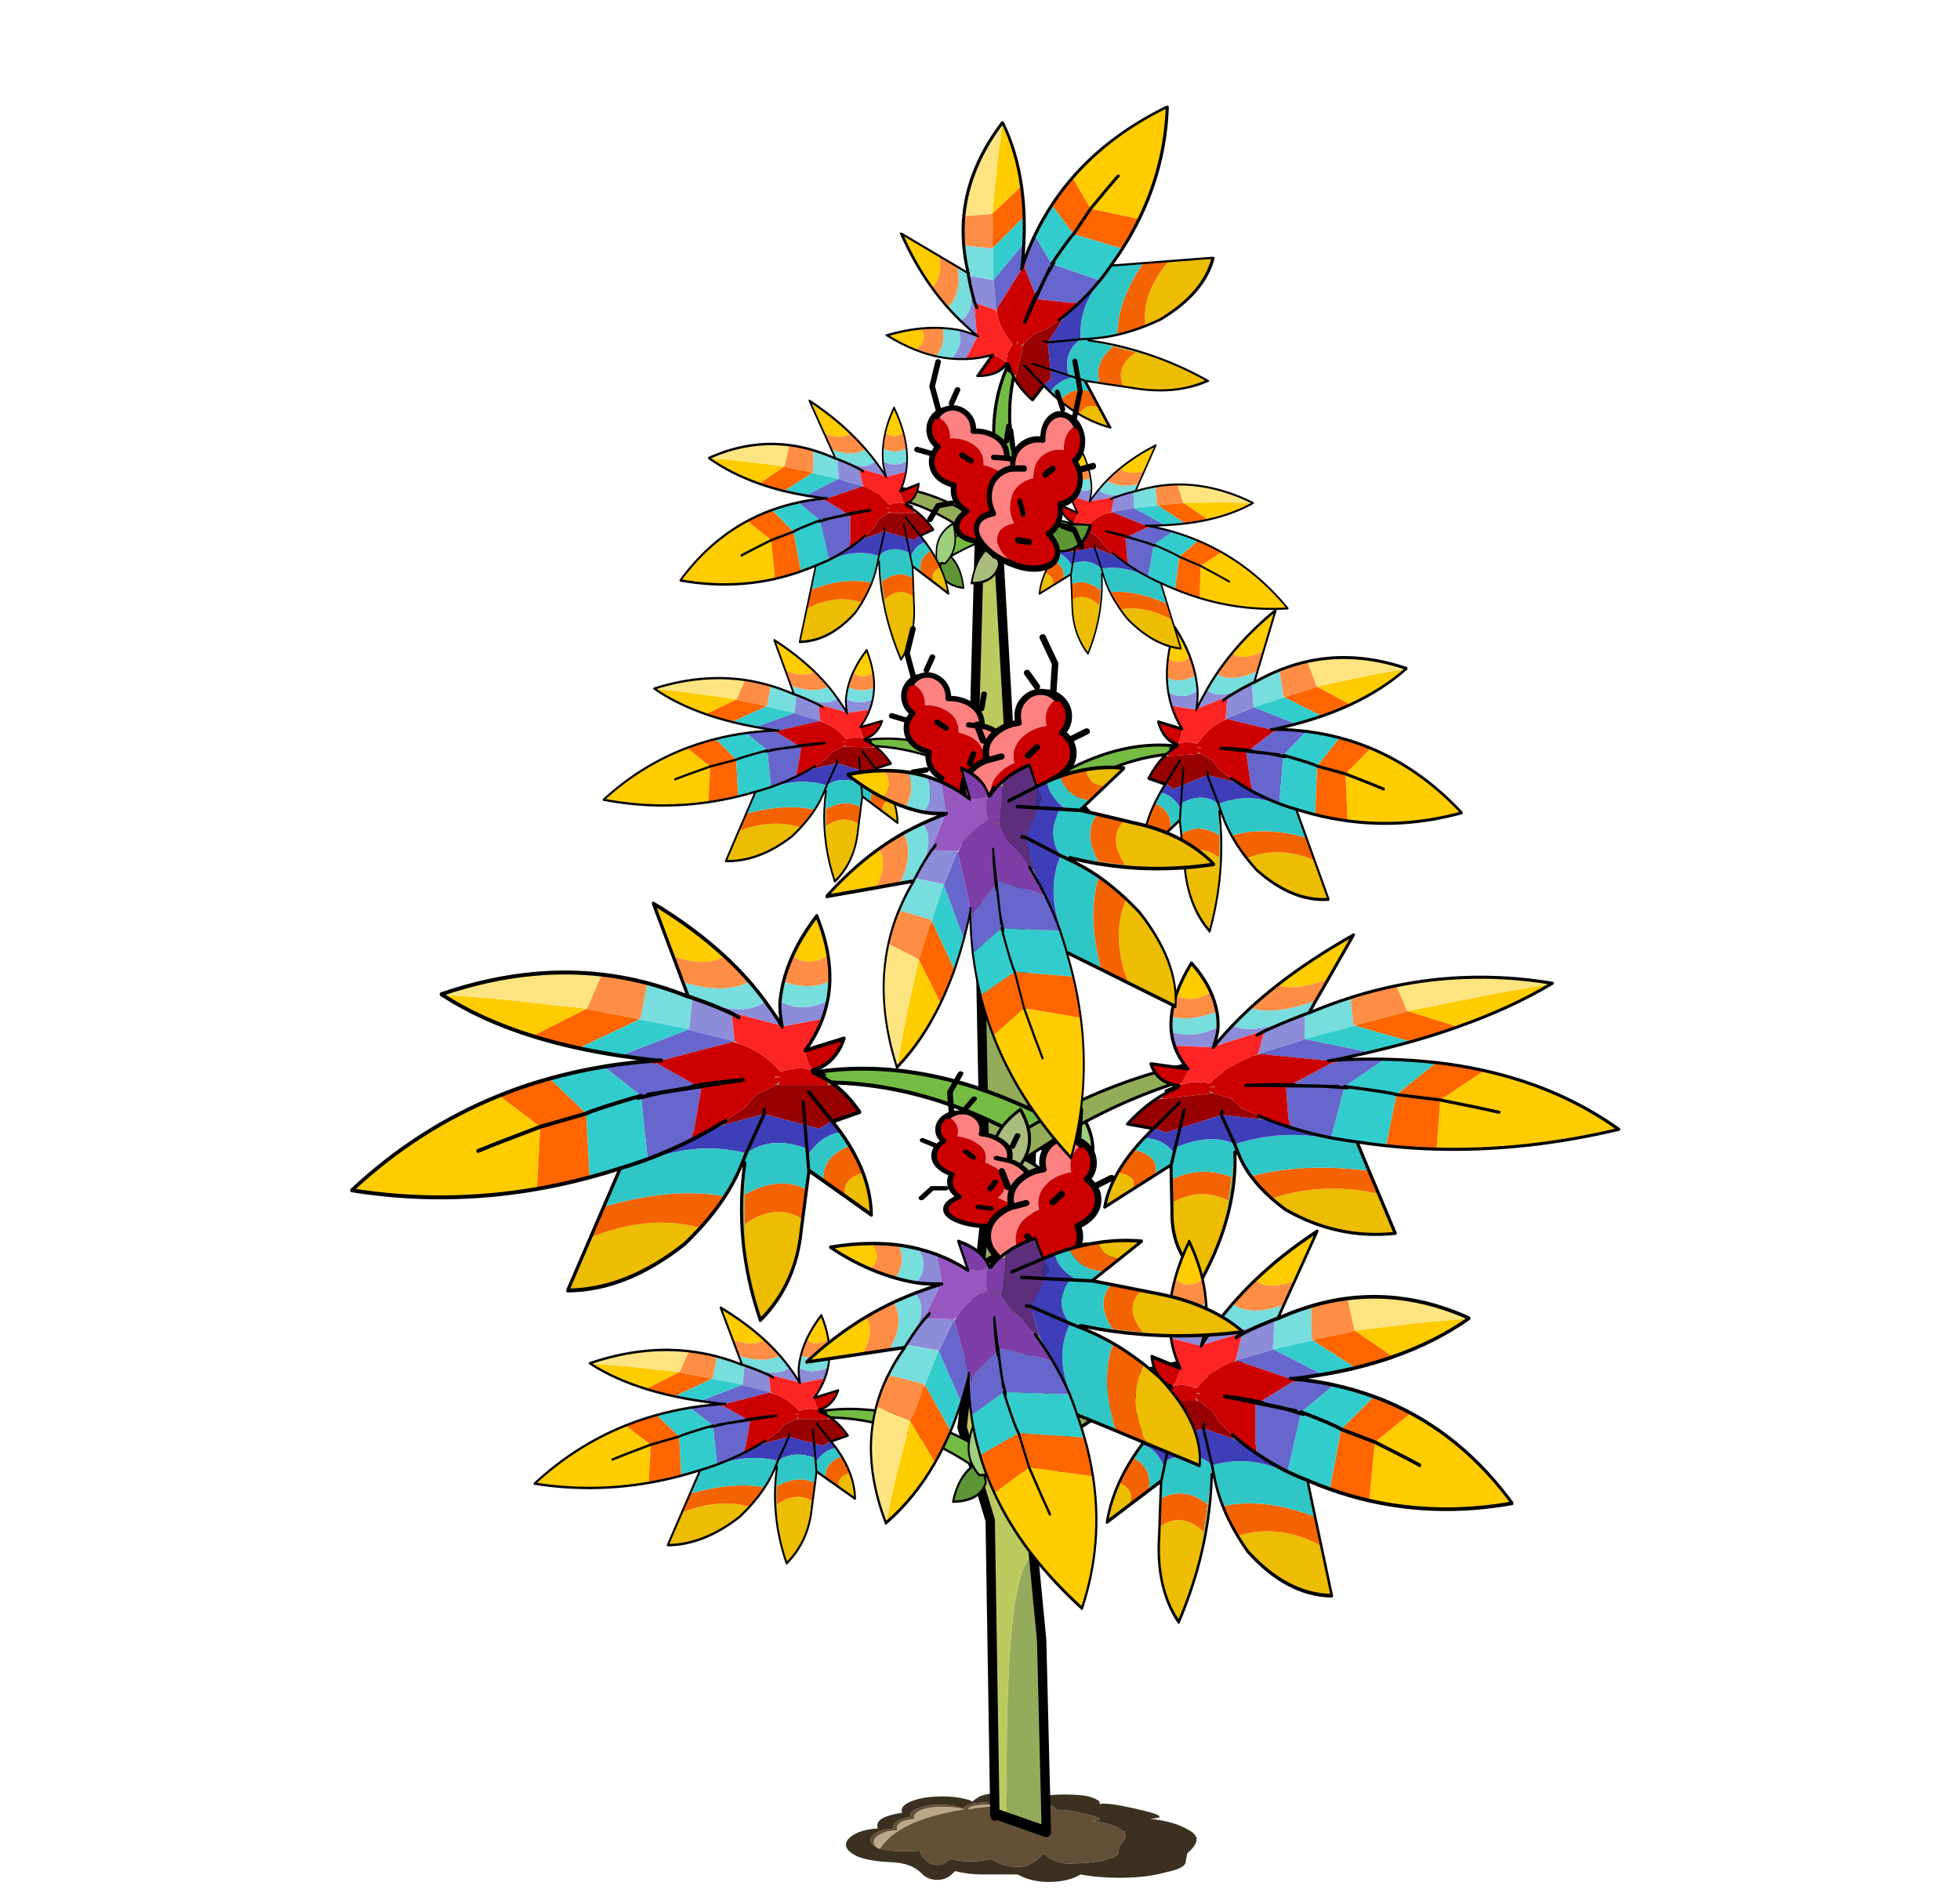 
<svg xmlns="http://www.w3.org/2000/svg" version="1.1" xmlns:xlink="http://www.w3.org/1999/xlink" preserveAspectRatio="none" x="0px" y="0px" width="560px" height="544px" viewBox="0 0 560 544">
<defs>
<filter id="Filter_1" x="-20%" y="-20%" width="140%" height="140%" color-interpolation-filters="sRGB">
<feColorMatrix in="SourceGraphic" type="matrix" values="1.457 1.892 -2.349 0 0 -0.549 0.866 0.683 0 0 1.779 -1.688 0.909 0 0 0 0 0 1 0 " result="result1"/>

<feFlood flood-color="#99FF00" flood-opacity="1" in="result1" result="result2"/>

<feGaussianBlur in="result1" stdDeviation="4.667,4.667" result="result3"/>

<feComposite in2="result3" in="result2" operator="in" result="result4"/>

<feComposite in2="result4" in="result1" operator="over" result="result5"/>
</filter>

<g id="Layer0_0_FILL">
<path fill="#BDA788" stroke="none" d="
M 269.4 516.3
Q 265.95 516.3 263.6 517.05 261.1 518 261.1 519.4
L 261.3 519.75
Q 259.55 519.95 258.2 520.35 256.25 521.1 256.25 522.5 256.25 522.65 256.25 523.05 253.75 523.05 252.2 523.85 249.65 524.8 249.65 526.35 249.65 527.15 250.25 527.7 250.45 528.1 251.2 528.3
L 251.4 528.3
Q 256.85 519.95 275.6 517.05 272.9 516.3 269.4 516.3
M 282 515.7
Q 279.1 515.7 277.35 516.3 276.6 516.65 276.6 517.05 280.65 516.3 285.7 516.1 284.15 515.7 282 515.7 Z"/>

<path fill="#635036" stroke="none" d="
M 289.4 515.7
Q 287.05 516.3 287.05 517.05
L 286.85 517.05
Q 286.85 516.3 285.3 515.7 283.55 515.1 281.05 515.1 278.55 515.1 276.6 515.7 275.6 516.3 275.25 516.85 275.05 516.65 274.85 516.65 272.15 515.7 268.65 515.7 264.95 515.7 262.65 516.65 260.1 517.45 260.1 518.6 260.1 519 260.3 519.2 258.75 519.4 257.6 519.75 255.3 520.75 255.3 521.7 255.3 522.1 255.3 522.5 253.15 522.65 251.4 523.25 248.7 524.4 248.7 525.75 248.7 526.95 250.25 527.7 249.65 527.15 249.65 526.35 249.65 524.8 252.2 523.85 253.75 523.05 256.25 523.05 256.25 522.65 256.25 522.5 256.25 521.1 258.2 520.35 259.55 519.95 261.3 519.75
L 261.1 519.4
Q 261.1 518 263.6 517.05 265.95 516.3 269.4 516.3 272.9 516.3 275.6 517.05 256.85 519.95 251.4 528.3 254.1 529.05 258 529.05 260.7 529.05 262.65 528.85
L 262.85 528.85
Q 263.05 530.4 264.6 531.6 265.75 532.95 267.85 532.95 269.6 532.95 270.95 531.6 271.35 531.4 271.75 531.2 274.05 531.95 277.15 531.95 280.45 531.95 283.2 531.2 283.75 531.6 284.55 531.95 287.05 533.5 291.15 533.5 294.8 533.5 298.1 529.65 301.2 532.55 305.45 532.55 311.1 532.55 315.35 531.6 319.6 530.6 319.6 529.25 319.6 529.05 319.8 527.5 321.55 525.75 321.55 524.6
L 321.55 524.4
Q 321.35 523.85 321.35 523.45 321.15 523.25 320.75 523.25 319.8 522.3 317.5 521.5 315.15 520.75 312.05 520.35 316.7 519.95 311.1 518.6 305.45 517.25 303.7 517.25 301.8 517.05 302 517.25
L 301.6 517.25 301.6 517.05
Q 301.6 516.3 299.45 515.7 297.35 515.3 294.4 515.3 291.5 515.3 289.4 515.7
M 277.35 516.3
Q 279.1 515.7 282 515.7 284.15 515.7 285.7 516.1 280.65 516.3 276.6 517.05 276.6 516.65 277.35 516.3 Z"/>

<path fill="#3C3020" stroke="none" d="
M 314.2 515.5
Q 314.2 515.3 314.2 515.1 314.2 514.35 311.1 513.35 308.35 512.8 304.3 512.8 300.45 512.8 297.35 513.35 294.4 514.35 294.4 515.1
L 294.4 515.3
Q 297.35 515.3 299.45 515.7 301.6 516.3 301.6 517.05
L 301.6 517.25 302 517.25
Q 301.8 517.05 303.7 517.25 305.45 517.25 311.1 518.6 316.7 519.95 312.05 520.35 315.15 520.75 317.5 521.5 319.8 522.3 320.75 523.25 321.15 523.25 321.35 523.45 321.35 523.85 321.55 524.4
L 321.55 524.6
Q 321.55 525.75 319.8 527.5 319.6 529.05 319.6 529.25 319.6 530.6 315.35 531.6 311.1 532.55 305.45 532.55 301.2 532.55 298.1 529.65 294.8 533.5 291.15 533.5 287.05 533.5 284.55 531.95 283.75 531.6 283.2 531.2 280.45 531.95 277.15 531.95 274.05 531.95 271.75 531.2 271.35 531.4 270.95 531.6 269.6 532.95 267.85 532.95 265.75 532.95 264.6 531.6 263.05 530.4 262.85 528.85
L 262.65 528.85
Q 260.7 529.05 258 529.05 254.1 529.05 251.4 528.3
L 251.2 528.3
Q 250.45 528.1 250.25 527.7 248.7 526.95 248.7 525.75 248.7 524.4 251.4 523.25 253.15 522.65 255.3 522.5 255.3 522.1 255.3 521.7 255.3 520.75 257.6 519.75 258.75 519.4 260.3 519.2 260.1 519 260.1 518.6 260.1 517.45 262.65 516.65 264.95 515.7 268.65 515.7 272.15 515.7 274.85 516.65 275.05 516.65 275.25 516.85 275.6 516.3 276.6 515.7 278.55 515.1 281.05 515.1 283.55 515.1 285.3 515.7 286.85 516.3 286.85 517.05
L 287.05 517.05
Q 287.05 516.3 289.4 515.7 291.5 515.3 294.4 515.3 293.65 514.35 291.7 513.35 289.6 512.4 285.9 512.4 282.2 512.4 279.9 513.35 278.55 514.15 277.75 514.9 277.55 514.75 277.35 514.55 273.9 513.35 269.25 513.35 264.2 513.35 260.9 514.55 257.6 515.7 257.6 517.45 257.6 517.85 257.8 518 255.3 518.4 253.55 519 250.65 519.95 250.65 521.7 250.65 522.1 250.8 522.5 247.7 522.65 245.2 523.65 241.7 525.2 241.7 527.15 241.7 529.05 245.2 530.6 248.9 531.95 254.7 532.15 260.3 532.35 263.2 535.25 264.95 537.2 267.85 537.2 270.6 537.2 272.5 535.05 272.7 534.9 272.9 534.7 276.6 535.65 280.65 535.65 284.15 535.65 290.75 535.65 294.6 537.8 299.65 537.8 305.1 537.8 308.75 535.65 313.6 536.6 319.8 536.6 327.75 536.6 333 535.05 338.8 533.9 338.8 531.95 338.8 531.8 339.2 529.65 341.9 527.3 341.9 525.6 341.9 525.4 341.9 525.2 341.5 524.4 340.95 523.85
L 340.75 523.65
Q 339.2 522.5 336.1 521.3 332.6 520.15 328.55 519.75 334.75 519.4 326.95 517.45 319.6 515.7 316.9 515.5 314.4 515.3 314.75 515.5
L 314.2 515.5 Z"/>
</g>

<g id="Duplicate_Items_Folder_final_0_Layer3_0_FILL">
<path fill="#94AB5C" stroke="none" d="
M -0.75 -176.15
Q -3.121 -119.588 -8.15 -150.5
L -7 -136 -6 -92 -7.8 -77.9
Q -3.397 -37.014 3.6 -116.4
L -0.75 -176.15
M -7.3 -215.6
L -7.6 -206.1 -3.35 -215.3 -3.35 -215.6 -7.3 -215.6
M 6 -14
L 4.25 -29.7
Q -2.174 -26.923 -1.4 18.5
L 7 21 6 -14 Z"/>

<path fill="#BCC95F" stroke="none" d="
M -3.35 -215.3
L -7.6 -206.1 -9 -162 -8.15 -150.5
Q -3.121 -119.588 -0.75 -176.15
L -3.35 -215.3
M 4 -111
L 3.6 -116.4
Q -3.397 -37.014 -7.8 -77.9
L -11 -53 -5 -36 -4 18 -3 18 -1.4 18.5
Q -2.174 -26.923 4.25 -29.7
L 3 -41 3 -76 4 -111 Z"/>
</g>

<g id="Duplicate_Items_Folder_leaf_2_copy_2_0_Layer2_0_FILL">
<path fill="#74BB44" stroke="none" d="
M 21.9 -19.6
L 22.45 -14.2
Q 105.6 -15.1 189.3 31.9
L 193.05 14.45
Q 103.1 -28.75 21.9 -19.6 Z"/>
</g>

<g id="Duplicate_Items_Folder_leaf_2_copy_2_0_Layer1_0_FILL">
<path fill="#FFCC00" stroke="none" d="
M -157.8 39.95
L -155.7 8.35
Q -183.465 16.685 -195.55 20.65 -183.465 16.685 -155.7 8.35
L -181.95 -7.5
Q -233.864 9.173 -276.3 40.65 -217.052 48.168 -157.8 39.95
M -70.65 -78.3
Q -48.983 -72.632 -37.8 -78.4 -57.309 -92.706 -83.3 -105.15
L -70.65 -78.3
M -125.9 -51.7
Q -149.278 -53.7 -159.35 -54.65 -188.15 -57.35 -218.45 -58.75 -193.861 -45.987 -160.35 -37.7
L -159.8 -38.1 -125.9 -51.7
M 5.7 -78.6
Q 15.796 -72.536 28.45 -78.7 26.516 -88.423 21.2 -98.85 11.456 -88.715 5.7 -78.6 Z"/>

<path fill="#FF6600" stroke="none" d="
M -155.7 8.35
L -157.8 39.95
Q -140.939 37.654 -124.1 34.05
L -126.3 1.6
Q -155.286 8.278 -155.7 8.35
M -149.65 -16.2
Q -154.527 -15.102 -159.35 -13.9 -170.869 -11.022 -181.95 -7.5
L -155.7 8.35
Q -155.286 8.278 -126.3 1.6
L -149.65 -16.2
M -159.8 -38.1
L -159.35 -37.45
Q -145.908 -34.181 -131.05 -31.65
L -92.25 -46.25
Q -97.155 -47.09 -91.6 -46.5 -123.111 -50.766 -125.9 -51.7
L -159.8 -38.1 Z"/>

<path fill="#91AA55" stroke="none" d="
M -86.7 24.7
L -87.1 24.05 -89.7 25.6
Q -88.168 25.168 -86.7 24.7
M -56.8 14.15
Q -58.278 14.547 -59.25 14.45
L -59 15.05
Q -57.871 14.605 -56.8 14.15
M -28.6 -15.2
L -25.95 -15.45
Q -26.169 -15.45 -26.35 -15.45
L -26.4 -15.45
Q -27.45 -15.35 -28.6 -15.2
M -58.7 -12.05
Q -59.197 -11.885 -56.75 -12
L -55.5 -12.55 -58.7 -12.05
M -55.95 -12.05
L -56.75 -12
Q -59.197 -11.885 -58.7 -12.05
L -74.6 -9.6
Q -69.564 -10.277 -55.95 -12.05
M -87.1 -7.95
L -89.6 -6.95
Q -83.7 -8.1 -77.85 -9.1 -82.3 -8.55 -87.1 -7.95
M -114.35 -21.75
L -113.2 -22.5
Q -113.814 -22.394 -114.45 -22.3
L -114.35 -21.75
M -84.45 -25.1
Q -84.5 -25.15 -84.5 -25.1
L -84.55 -25.1 -84.15 -23.9
Q -82.607 -24.564 -78.15 -25.35
L -80.85 -25.35
Q -82.65 -25.25 -84.45 -25.1
M -159.8 -38.1
L -160.35 -37.7
Q -159.844 -37.571 -159.35 -37.45
L -159.8 -38.1
M 28 -12.9
L 32.65 -12.9
Q 30.35 -14.3 28 -15.5
L 28 -12.9 Z"/>

<path fill="#798D47" stroke="none" d="
M -86.65 25.4
L -86.7 24.7
Q -88.168 25.168 -89.7 25.6
L -86.65 25.4
M -24.9 24.5
L -23.95 21.85 -28.5 30.65
Q -27.85 29.45 -27.25 28.25
L -25.85 26.2 -24.9 24.5
M -37.65 7.2
L -39 6.2
Q -43.676 8.432 -48.4 10.55
L -37.65 7.2
M -3.25 -12.9
L -2.2 -14.7
Q -3.75 -13.8 -5.25 -12.9
L -3.25 -12.9 Z"/>

<path fill="#ECBD02" stroke="none" d="
M -63.4 68
Q -58.042 63.892 -53.35 59.8 -85.621 52.576 -123.55 64.6
L -138.15 91.6
Q -100.75 91.4 -63.4 68
M 50.8 31.75
Q 36.703 35.079 39.5 43.7
L 56.15 53.1
Q 55.872 42.438 50.8 31.75
M 11.35 60.55
L 12.2 55.35
Q -4.735 46.745 -24.9 57.85
L -24.9 73.45
Q -22 90.05 -14.85 106.65 8 88.5 11.35 60.55 Z"/>

<path fill="#F46302" stroke="none" d="
M -53.35 59.8
Q -52.801 59.337 -52.25 58.85 -43.769 51.308 -37.6 43.75 -70.76 38.75 -115.15 49.05
L -123.55 64.6
Q -85.621 52.576 -53.35 59.8
M 12.2 55.35
L 14.65 40.2
Q -2.943 32.969 -24.9 42.9
L -24.9 57.85
Q -4.735 46.745 12.2 55.35
M 50.8 31.75
Q 47.531 24.9 42.25 18 24.52 23.54 25.45 35.8
L 39.5 43.7
Q 36.703 35.079 50.8 31.75 Z"/>

<path fill="#3E3EB9" stroke="none" d="
M -23.95 21.85
L -12.45 1.8 -37.65 7.2 -48.4 10.55
Q -50.312 11.405 -52.25 12.25 -54.503 13.219 -56.8 14.15 -57.871 14.605 -59 15.05 -72.602 20.539 -86.7 24.7
L -86.65 25.4
Q -54.594 15.508 -23.95 21.85
M 14.95 19.55
L 13.7 7.4 -12.45 1.8 -23.95 21.85
Q -7.451 12.597 14.95 19.55
M 31.9 6.35
Q 31.6 6 31.25 5.7
L 30.9 5.35 23.5 8.85 23.1 9.25 13.7 7.4 14.95 19.55 15.95 22.25
Q 24.489 12.607 36.5 11.1 34.611 9.065 32.55 7
L 31.9 6.35 Z"/>

<path fill="#93AC58" stroke="none" d="
M -25.85 26.2
L -24.9 26.85 -24.9 24.5 -25.85 26.2
M -24.9 27.45
Q -25 28 -25.1 28.6 -26.307 35.81 -26.75 43 -27.137 50.51 -26.7 58 -26.26 65.721 -24.9 73.45
L -24.9 57.85 -24.9 42.9 -24.9 27.45
M -25.95 -15.45
L -25.85 -15.55
Q -25.89 -15.507 -25.95 -15.5 -26.169 -15.456 -26.35 -15.45 -26.169 -15.45 -25.95 -15.45
M -77.85 -9.1
Q -77.55 -9.15 -77.25 -9.2 -77.168 -9.21 -77 -9.25 -74.714 -9.515 -56.7 -11.75 -59.213 -11.476 -52.25 -12.35 -38.3 -14.1 -28.6 -15.2 -27.45 -15.35 -26.4 -15.45 -27.5 -15.4 -28.6 -15.3 -39.85 -14.55 -52.25 -13 -54.196 -12.758 -55.6 -12.6
L -55.5 -12.55 -56.75 -12 -55.95 -12.05
Q -69.564 -10.277 -74.6 -9.6 -76.981 -9.273 -77.4 -9.2 -77.65 -9.15 -77.85 -9.1
M -5.6 -17.15
Q -5.529 -16.918 -5.5 -16.7 -2.002 -16.881 -1.7 -16.9 -0.985 -16.945 -5.6 -17.15 Z"/>

<path fill="#31C6C6" stroke="none" d="
M -28.6 30.75
Q -28.55 30.7 -28.5 30.65
L -23.95 21.85
Q -54.594 15.508 -86.65 25.4
L -89.7 25.6
Q -97.02 27.698 -104.5 29.45
L -115.15 49.05
Q -70.76 38.75 -37.6 43.75 -32.236 37.258 -28.6 30.75
M 14.65 40.2
L 16.15 31.1 14.95 19.55
Q -7.451 12.597 -23.95 21.85
L -24.9 24.5 -24.9 26.85 -24.8 26.9
Q -24.85 27.2 -24.9 27.45
L -24.9 42.9
Q -2.943 32.969 14.65 40.2
M 15.95 22.25
L 14.95 19.55 16.15 31.1 16.2 30.6 25.45 35.8
Q 24.52 23.54 42.25 18 39.633 14.578 36.5 11.1 24.489 12.607 15.95 22.25 Z"/>

<path fill="#9ECF7C" stroke="none" d="
M -31.25 -35.05
L -32.5 -34.8
Q -30.979 -34.408 -28.6 -33.85
L -31.25 -35.05
M -33.05 -49.2
L -32.1 -48.8 -31.95 -49.45 -35.25 -50.15 -33.05 -49.2
M -29.4 -47.7
Q -29.499 -47.727 -29.65 -47.8
L -31.45 -48.55
Q -31.759 -48.65 -32.1 -48.8 -30.256 -47.972 -28.65 -47.25 -28.986 -47.515 -29.4 -47.7
M -1.75 -43.9
Q -2.07 -44.367 -2.25 -44.5 -2.377 -44.568 -2.4 -44.4 -2.116 -44.126 -1.5 -43.5 -1.636 -43.726 -1.75 -43.9
M -35.25 -50.15
L -34.45 -49.7
Q -33.218 -49.225 -32.1 -48.8 -32.543 -48.981 -33.05 -49.2
L -35.25 -50.15 Z"/>

<path fill="#8C8CD9" stroke="none" d="
M -33.05 -49.2
Q -32.543 -48.981 -32.1 -48.8 -31.759 -48.65 -31.45 -48.55
L -32.1 -48.8 -33.05 -49.2
M -34.45 -49.7
Q -35.381 -50.038 -36.4 -50.4 -42.202 -52.49 -49.4 -54.7
L -51.5 -55.3
Q -54.682 -56.208 -58.15 -57.15
L -58.7 -55.6 -60.5 -41.25 -60.85 -41.15
Q -58.642 -40.387 -31.25 -35.05
L -33.1 -48.35 -34.45 -49.7
M -34.45 -49.7
L -35.25 -50.15 -31.95 -49.45 -1.25 -43.05
Q -1.372 -43.299 -1.5 -43.5 -2.116 -44.126 -2.4 -44.4 -2.414 -44.294 -2.4 -44.15 -2.902 -44.822 -2.4 -44.4 -2.377 -44.568 -2.25 -44.5 -8.116 -51.433 -11.8 -55.4 -23.906 -47.813 -49.4 -54.7 -42.202 -52.49 -36.4 -50.4 -35.381 -50.038 -34.45 -49.7
M 24.8 -46.5
Q 26.901 -50.928 28.05 -55.55 11.572 -49.413 -2.3 -55.45 -2.802 -51.114 -1.05 -43.05
L -1.05 -43.05
Q -0.981 -42.775 -0.95 -42.55
L 24.8 -46.5 Z"/>

<path fill="#74BB44" stroke="none" d="
M -52.45 -12.25
L -52.25 -12.35
Q -59.213 -11.476 -56.7 -11.75
L -52.45 -12.25 Z"/>

<path fill="#6666CC" stroke="none" d="
M -55.5 -12.55
L -55.6 -12.6
Q -58.274 -12.205 -58.7 -12.05
L -55.5 -12.55
M -89.6 -6.95
Q -90.467 -6.785 -91.15 -6.7
L -87.1 24.05 -86.7 24.7
Q -72.602 20.539 -59 15.05
L -59.25 14.45 -57.15 9.4 -52.45 -12.25 -56.7 -11.75
Q -74.714 -9.515 -77 -9.25 -77.168 -9.21 -77.25 -9.2 -77.55 -9.15 -77.85 -9.1 -83.7 -8.1 -89.6 -6.95
M -84.55 -25.1
Q -87.1 -24.95 -89.6 -24.8 -101.573 -23.934 -113.2 -22.5
L -114.35 -21.75 -91.25 -7.45
Q -96.036 -5.824 -91.15 -6.7 -90.467 -6.785 -89.6 -6.95
L -87.1 -7.95
Q -82.3 -8.55 -77.85 -9.1 -77.65 -9.15 -77.4 -9.2 -76.981 -9.273 -74.6 -9.6
L -58.7 -12.05
Q -58.274 -12.205 -55.6 -12.6
L -81.1 -23.95
Q -85.945 -23.092 -84.15 -23.9
L -84.55 -25.1
M -89.6 -26.15
Q -87.1 -25.9 -84.55 -25.65
L -84.4 -25.65
Q -82.65 -25.5 -80.85 -25.35
L -78.15 -25.35 -32.5 -34.8 -31.25 -35.05
Q -58.642 -40.387 -60.85 -41.15
L -104.5 -27.8
Q -97.182 -26.885 -89.6 -26.15 Z"/>

<path fill="#77DDDD" stroke="none" d="
M -21.55 -65.15
Q -21.731 -65.315 -21.95 -65.5 -38.077 -58.569 -64.55 -65.35
L -61.05 -57.95
Q -59.564 -57.551 -58.15 -57.15 -54.682 -56.208 -51.5 -55.3
L -49.4 -54.7
Q -23.906 -47.813 -11.8 -55.4 -16.338 -60.364 -21.55 -65.15
M -85.2 -64.3
L -87.7 -62.5 -91.6 -46.5
Q -97.155 -47.09 -92.25 -46.25 -91.182 -46.056 -89.6 -45.8 -83.759 -44.865 -60.5 -41.25
L -58.7 -55.6 -58.15 -57.15
Q -59.564 -57.551 -61.05 -57.95
L -60.95 -57.75
Q -62.45 -58.25 -63.9 -58.7 -64.35 -58.8 -64.7 -58.95 -74.867 -62.037 -85.2 -64.3
M 29.55 -65.15
Q 29.562 -65.415 29.55 -65.7 16.137 -60.758 -0.1 -65.55 -0.137 -65.355 -0.2 -65.15 -1.704 -60.29 -2.3 -55.45 11.572 -49.413 28.05 -55.55 29.288 -60.239 29.55 -65.15 Z"/>

<path fill="#FE8E45" stroke="none" d="
M -21.95 -65.5
Q -29.232 -72.123 -37.8 -78.4 -48.983 -72.632 -70.65 -78.3
L -64.55 -65.35
Q -38.077 -58.569 -21.95 -65.5
M -87.7 -62.5
L -89.6 -65.2
Q -102.803 -67.829 -116.3 -69.05
L -125.9 -51.7
Q -123.111 -50.766 -91.6 -46.5
L -87.7 -62.5
M 28.45 -78.7
Q 15.796 -72.536 5.7 -78.6 1.989 -72.07 -0.1 -65.55 16.137 -60.758 29.55 -65.7 29.806 -72.02 28.45 -78.7 Z"/>

<path fill="#33CCCC" stroke="none" d="
M -91.15 -6.7
Q -96.036 -5.824 -91.25 -7.45 -121.447 -0.406 -126.3 1.6
L -124.1 34.05
Q -114.289 31.968 -104.5 29.45 -97.02 27.698 -89.7 25.6
L -87.1 24.05 -91.15 -6.7
M -114.35 -21.75
L -114.45 -22.3
Q -132.496 -19.97 -149.65 -16.2
L -126.3 1.6
Q -121.447 -0.406 -91.25 -7.45
L -114.35 -21.75
M -89.6 -45.8
Q -91.182 -46.056 -92.25 -46.25
L -131.05 -31.65
Q -118.276 -29.433 -104.5 -27.8
L -60.85 -41.15 -60.5 -41.25
Q -83.759 -44.865 -89.6 -45.8 Z"/>

<path fill="#AABC7E" stroke="none" d="
M -87.7 -62.5
L -85.2 -64.3
Q -87.382 -64.758 -89.6 -65.2
L -87.7 -62.5
M -218.45 -58.75
L -218.55 -59.2
Q -218.801 -59.118 -219.05 -59.05 -218.75 -58.9 -218.45 -58.75 Z"/>

<path fill="#FEE481" stroke="none" d="
M -218.55 -59.2
L -218.45 -58.75
Q -188.15 -57.35 -159.35 -54.65 -149.278 -53.7 -125.9 -51.7
L -116.3 -69.05
Q -126.879 -70.012 -137.65 -70.1 -148.45 -70.2 -159.35 -69.4 -188.361 -67.367 -218.55 -59.2 Z"/>

<path fill="#5E9636" stroke="none" d="
M 30.9 5.35
L 32.4 4.65 32.2 4.2 30.9 5.35 Z"/>

<path fill="#980101" stroke="none" d="
M 32.65 -12.9
L 28 -12.9 -3.25 -12.9 -5.25 -12.9 -17.45 -7.95 -24.9 -1.35
Q -26.85 -0.25 -28.6 0.7 -33.7 3.55 -37.05 5.2
L -39 6.2 -37.65 7.2 -12.45 1.8 -12.45 -0.45 -12.45 1.8 13.7 7.4 12.5 -4.2 13.7 7.4 23.1 9.25 23.5 8.85 30.9 5.35 16.2 -9.2 30.9 5.35 32.2 4.2 32.4 4.65 30.9 5.35 31.25 5.7 48.7 0.85
Q 48.515 0.637 48.3 0.4 46.828 -1.278 45.25 -2.85 43.931 -4.198 42.55 -5.45 40.35 -7.45 38.05 -9.2 37.312 -9.757 36.55 -10.3 34.635 -11.673 32.65 -12.9 Z"/>

<path fill="#CC0000" stroke="none" d="
M 18.8 -19.25
L 18.3 -20.3
Q 10.3 -22.8 -1.85 -19.6 -13.6 -30.35 -28.6 -33.85 -30.979 -34.408 -32.5 -34.8
L -78.15 -25.35
Q -82.607 -24.564 -84.15 -23.9 -85.945 -23.092 -81.1 -23.95
L -55.6 -12.6
Q -54.196 -12.758 -52.25 -13 -39.85 -14.55 -28.6 -15.3 -27.5 -15.4 -26.4 -15.45
L -26.35 -15.45
Q -26.169 -15.456 -25.95 -15.5 -25.89 -15.507 -25.85 -15.55
L -25.95 -15.45 -28.6 -15.2
Q -38.3 -14.1 -52.25 -12.35
L -52.45 -12.25 -57.15 9.4 -59.25 14.45
Q -58.278 14.547 -56.8 14.15 -54.503 13.219 -52.25 12.25 -50.312 11.405 -48.4 10.55 -43.676 8.432 -39 6.2
L -37.05 5.2
Q -33.7 3.55 -28.6 0.7 -26.85 -0.25 -24.9 -1.35
L -17.45 -7.95 -5.25 -12.9
Q -3.75 -13.8 -2.2 -14.7
L -3.25 -12.9 28 -12.9 28 -15.5
Q 23.55 -17.7 18.8 -19.25
M -5.5 -16.7
Q -5.529 -16.918 -5.6 -17.15 -0.985 -16.945 -1.7 -16.9 -2.002 -16.881 -5.5 -16.7
M 17.85 -21.3
Q 18.305 -20.797 18.8 -20.35 33.25 -23.95 38.7 -36.55
L 13.75 -30.4
Q 14.607 -24.809 17.85 -21.3 Z"/>

<path fill="#FD2424" stroke="none" d="
M 18.3 -20.3
L 17.85 -21.3
Q 14.607 -24.809 13.75 -30.4 20.903 -38.132 24.8 -46.5
L -0.95 -42.55
Q -1.085 -42.807 -1.25 -43.05
L -31.95 -49.45 -32.1 -48.8 -31.45 -48.55 -29.65 -47.8
Q -29.499 -47.727 -29.4 -47.7 -28.986 -47.515 -28.65 -47.25 -30.256 -47.972 -32.1 -48.8 -33.218 -49.225 -34.45 -49.7
L -33.1 -48.35 -31.25 -35.05 -28.6 -33.85
Q -13.6 -30.35 -1.85 -19.6 10.3 -22.8 18.3 -20.3 Z"/>
</g>

<g id="Duplicate_Items_Folder_leaf_2_copy_2_0_Layer0_0_FILL">
<path fill="#5E9636" stroke="none" d="
M 191.9 39.35
L 190.2 33.5 184.95 33.65
Q 181.15 30.05 178.4 26 162.95 35.55 157.8 55.6 186.7 55.1 191.9 39.35 Z"/>

<path fill="#9ECF7C" stroke="none" d="
M 190.2 33.5
Q 197.75 38.4 197.9 21.05 198.15 4.45 178.45 -6.65 169.5 12.85 178.4 26 181.15 30.05 184.95 33.65
L 190.2 33.5 Z"/>
</g>

<g id="leaf_2_copy_0_Layer2_0_FILL">
<path fill="#93AC58" stroke="none" d="
M 21.9 -19.6
L 22.45 -14.2
Q 105.6 -15.1 189.3 31.9
L 193.05 14.45
Q 103.1 -28.75 21.9 -19.6 Z"/>
</g>

<g id="leaf_2_copy_0_Layer1_0_FILL">
<path fill="#FFCC00" stroke="none" d="
M -90.95 25.85
L -120.5 10.75
Q -168.5 28.8 -203.9 61.45 -143.4 67.3 -86.25 57.55
L -90.95 25.85
Q -116.8 34.95 -128 39.25 -116.8 34.95 -90.95 25.85
M -43.55 -89.65
L -25.15 -63.1
Q -2.45 -58.1 7.4 -64.15 -15.05 -77.9 -43.55 -89.65
M -105.55 -20.1
L -105.1 -20.45 -74.35 -35.05
Q -98.05 -36.4 -108.25 -37.05 -137.5 -38.95 -167.9 -39.55 -140.7 -27.45 -105.55 -20.1
M 50.65 -65.5
Q 61.95 -59.8 73.3 -66.25 69.2 -75.95 61.65 -86.25 54.2 -75.8 50.65 -65.5 Z"/>

<path fill="#FF6600" stroke="none" d="
M -120.5 10.75
L -90.95 25.85
Q -90.65 25.75 -63.2 18.3
L -90.25 1.15
Q -94.95 2.35 -99.45 3.7 -110.3 6.9 -120.5 10.75
M -54 50.65
L -63.2 18.3
Q -90.65 25.75 -90.95 25.85
L -86.25 57.55
Q -70 54.75 -54 50.65
M -105.1 -20.45
L -104.55 -19.85
Q -90.5 -17 -75.1 -14.8
L -39.75 -30.5
Q -44.8 -31.25 -39.1 -30.8 -71.35 -34.15 -74.35 -35.05
L -105.1 -20.45 Z"/>

<path fill="#798D47" stroke="none" d="
M -18.65 41.05
L -18.85 40.35
Q -20.25 40.8 -21.6 41.25
L -18.65 41.05
M 26.05 21.5
L 24.55 20.45
Q 20.35 22.85 16.2 25.1
L 26.05 21.5
M 41.9 40.1
L 42.5 38.4 42.85 35.7 40.2 44.65
Q 40.6 43.4 40.95 42.2
L 41.9 40.1
M 53.95 0.45
L 55.9 0.4 56.55 -1.45
Q 55.2 -0.5 53.95 0.45 Z"/>

<path fill="#91AA55" stroke="none" d="
M -18.85 40.35
L -19.4 39.65 -21.6 41.25
Q -20.25 40.8 -18.85 40.35
M -26.35 7.65
L -28.6 8.7
Q -23 7.4 -17.4 6.25 -21.7 6.9 -26.35 7.65
M -21.2 -10
L -23.9 -9.95
Q -25.65 -9.8 -27.4 -9.6
L -27.45 -9.6 -27.5 -9.55 -26.85 -8.4
Q -25.45 -9.1 -21.2 -10
M -56.4 -5.4
L -55.4 -6.15
Q -56 -6.05 -56.6 -5.95
L -56.4 -5.4
M -105.1 -20.45
L -105.55 -20.1
Q -105.05 -19.95 -104.55 -19.85
L -105.1 -20.45
M 8.6 28.9
Q 7.15 29.35 6.2 29.3
L 6.6 29.85
Q 7.6 29.4 8.6 28.9
M 2.95 2.75
Q 0.55 2.95 1 2.75
L -12.3 5.3
Q -7.15 4.436 3.8 2.7
L 2.95 2.75
M 2.95 2.75
L 4.1 2.2 1 2.75
Q 0.55 2.95 2.95 2.75
M 86.45 -3.05
L 87 -0.45 91.6 -0.6
Q 89 -1.95 86.45 -3.05
M 32.4 -1.55
L 32.35 -1.5
Q 31.35 -1.4 30.2 -1.2
L 32.8 -1.55
Q 32.619 -1.55 32.45 -1.55
L 32.4 -1.55 Z"/>

<path fill="#33CCCC" stroke="none" d="
M -30.1 9.05
Q -34.8 10.05 -30.35 8.25 -58.9 16.15 -63.2 18.3
L -54 50.65
Q -44.75 48.3 -35.6 45.5 -28.45 43.55 -21.6 41.25
L -19.4 39.65 -30.1 9.05
M -75.1 -14.8
Q -62 -13 -47.9 -11.7
L -7.4 -26.25 -7.1 -26.35
Q -31 -29.35 -37 -30.15 -38.65 -30.35 -39.75 -30.5
L -75.1 -14.8
M -56.4 -5.4
L -56.6 -5.95
Q -74.05 -3.1 -90.25 1.15
L -63.2 18.3
Q -58.9 16.15 -30.35 8.25
L -56.4 -5.4 Z"/>

<path fill="#AABC7E" stroke="none" d="
M -38.7 -46.9
L -36.6 -48.7
Q -38.95 -49.15 -41.2 -49.55
L -38.7 -46.9
M -168.55 -39.8
Q -168.25 -39.7 -167.9 -39.55
L -168.1 -39.95
Q -168.3 -39.9 -168.55 -39.8 Z"/>

<path fill="#77DDDD" stroke="none" d="
M -8.35 -40.8
L -8.15 -42.35
Q -9.7 -42.7 -11.25 -43.05
L -11.15 -42.85
Q -12.75 -43.35 -14.25 -43.75 -14.7 -43.85 -15.1 -43.95 -25.85 -46.8 -36.6 -48.7
L -38.7 -46.9 -39.1 -30.8
Q -44.8 -31.25 -39.75 -30.5 -38.65 -30.35 -37 -30.15 -31 -29.35 -7.1 -26.35
L -8.35 -40.8
M 26.45 -51.35
Q 26.25 -51.5 26.05 -51.65 11.45 -44.3 -16.25 -50.35
L -11.25 -43.05
Q -9.7 -42.7 -8.15 -42.35 -4.55 -41.5 -1.2 -40.65
L 1.05 -40.1
Q 27.85 -33.95 38.3 -41.9 32.65 -46.7 26.45 -51.35
M 77.15 -53.25
Q 64.85 -48 47.75 -52.35 47.7 -52.15 47.65 -51.95 47.2 -47.05 47.75 -42.15 62.75 -36.5 77.9 -43.05 78.1 -47.85 77.2 -52.75 77.15 -53 77.15 -53.25 Z"/>

<path fill="#FE8E45" stroke="none" d="
M -41.2 -49.55
Q -54.9 -51.8 -68.5 -52.65
L -74.35 -35.05
Q -71.35 -34.15 -39.1 -30.8
L -38.7 -46.9 -41.2 -49.55
M 26.05 -51.65
Q 17.25 -58.1 7.4 -64.15 -2.45 -58.1 -25.15 -63.1
L -16.25 -50.35
Q 11.45 -44.3 26.05 -51.65
M 47.75 -52.35
Q 64.85 -48 77.15 -53.25 76 -59.6 73.3 -66.25 61.95 -59.8 50.65 -65.5 48.4 -58.9 47.75 -52.35 Z"/>

<path fill="#FEE481" stroke="none" d="
M -168.1 -39.95
L -167.9 -39.55
Q -137.5 -38.95 -108.25 -37.05 -98.05 -36.4 -74.35 -35.05
L -68.5 -52.65
Q -79.35 -53.3 -90.05 -53.1 -100.75 -52.9 -111.45 -51.8 -139.85 -48.95 -168.1 -39.95 Z"/>

<path fill="#ECBD02" stroke="none" d="
M 13.65 82.95
Q 18.05 78.7 21.85 74.5 -11.8 68.15 -46.9 81.25
L -55.6 108.6
Q -18.45 107.35 13.65 82.95
M 119.3 43.6
Q 106.05 47.3 110.7 55.85
L 129.2 64.75
Q 126.6 54.1 119.3 43.6
M 86.35 73.45
L 86.05 68.2
Q 67.35 60.1 49.7 71.8
L 53.05 87.35
Q 59.55 103.85 70.25 120.25 89 101.5 86.35 73.45 Z"/>

<path fill="#F46302" stroke="none" d="
M 22.7 73.5
Q 29.55 65.7 34.05 58.05 -0.05 53.9 -41.85 65.45
L -46.9 81.25
Q -11.8 68.15 21.85 74.5 22.3 74 22.7 73.5
M 86.05 68.2
L 85.25 53
Q 66.1 46.25 46.45 56.8
L 49.7 71.8
Q 67.35 60.1 86.05 68.2
M 119.3 43.6
Q 114.6 36.8 107.9 30.1 91.4 36.1 95.05 48.35
L 110.7 55.85
Q 106.05 47.3 119.3 43.6 Z"/>

<path fill="#31C6C6" stroke="none" d="
M 40.15 44.75
Q 40.2 44.7 40.2 44.65
L 42.85 35.7
Q 11 30.2 -18.65 41.05
L -21.6 41.25
Q -28.45 43.55 -35.6 45.5
L -41.85 65.45
Q -0.05 53.9 34.05 58.05 37.95 51.35 40.15 44.75
M 84.7 43.85
L 81.05 32.4
Q 57.25 26 42.85 35.7
L 42.5 38.4 43 40.75 43.1 40.8
Q 43.15 41.1 43.15 41.35
L 46.45 56.8
Q 66.1 46.25 85.25 53
L 84.7 43.85
M 82.6 35
L 81.05 32.4 84.7 43.85 84.65 43.35 95.05 48.35
Q 91.4 36.1 107.9 30.1 104.5 26.7 100.65 23.35 89 25.15 82.6 35 Z"/>

<path fill="#6666CC" stroke="none" d="
M 7.2 2.45
L 3.1 3.05
Q -14.35 5.75 -16.6 6.1 -16.75 6.1 -16.85 6.15 -17.15 6.2 -17.4 6.25 -23 7.4 -28.6 8.7 -29.4 8.9 -30.1 9.05
L -19.4 39.65 -18.85 40.35
Q -5.75 35.75 6.6 29.85
L 6.2 29.3 7.2 24.15 7.2 2.45
M 1 2.75
Q 1.4 2.6 4.05 2.2
L -23.85 -8.5
Q -28.5 -7.55 -26.85 -8.4
L -27.5 -9.55
Q -30.05 -9.35 -32.45 -9.15 -44.2 -7.95 -55.4 -6.15
L -56.4 -5.4 -30.35 8.25
Q -34.8 10.05 -30.1 9.05 -29.4 8.9 -28.6 8.7
L -26.35 7.65
Q -21.7 6.9 -17.4 6.25 -17.25 6.2 -17 6.15 -16.6 6.05 -14.2 5.65
L -12.3 5.3 1 2.75
M 1 2.75
L 4.1 2.2 4.05 2.2
Q 1.4 2.6 1 2.75
M 22.15 -20.65
L 23.4 -21
Q -5.1 -25.6 -7.4 -26.25
L -47.9 -11.7
Q -40.45 -11.05 -32.75 -10.5 -30.25 -10.3 -27.65 -10.1
L -27.5 -10.15
Q -25.7 -10.05 -23.9 -9.95
L -21.2 -10 22.15 -20.65 Z"/>

<path fill="#74BB44" stroke="none" d="
M 7.2 2.45
L 7.35 2.3
Q 0.6 3.35 3.1 3.05
L 7.2 2.45 Z"/>

<path fill="#3E3EB9" stroke="none" d="
M 42.85 35.7
L 49.95 15.4 26.05 21.5 16.2 25.1
Q 14.4 26 12.65 26.9 10.6 27.9 8.6 28.9 7.6 29.4 6.6 29.85 -5.75 35.75 -18.85 40.35
L -18.65 41.05
Q 11 30.2 42.85 35.7
M 77.15 20.2
L 49.95 15.4 42.85 35.7
Q 57.25 26 81.05 32.4
L 77.15 20.2
M 87.2 21.4
L 86.9 21.8 77.15 20.2 81.05 32.4 82.6 35
Q 89 25.15 100.65 23.35 98.3 21.3 95.8 19.3
L 95 18.65
Q 94.65 18.35 94.25 18.05
L 93.85 17.75 87.2 21.4 Z"/>

<path fill="#93AC58" stroke="none" d="
M 41.9 40.1
L 43 40.75 42.5 38.4 41.9 40.1
M 43.15 41.35
Q 43.15 41.9 43.2 42.5 43.55 49.7 44.7 57 45.85 64.45 47.95 71.95 50.05 79.6 53.05 87.35
L 49.7 71.8 46.45 56.8 43.15 41.35
M 30.2 -1.2
Q 31.35 -1.4 32.35 -1.5 31.25 -1.45 30.2 -1.3 19.2 -0.25 7.2 1.65 5.3 1.95 4.05 2.2
L 4.1 2.2 2.95 2.75 3.8 2.7
Q -7.15 4.436 -12.3 5.3
L -14.2 5.65
Q -16.6 6.05 -17 6.15 -17.25 6.2 -17.4 6.25 -17.15 6.2 -16.85 6.15 -16.75 6.1 -16.6 6.1 -14.35 5.75 3.1 3.05 0.6 3.35 7.35 2.3 20.85 0.15 30.2 -1.2
M 32.45 -1.55
Q 32.619 -1.55 32.8 -1.55
L 32.95 -1.6
Q 32.85 -1.6 32.8 -1.6 32.619 -1.555 32.45 -1.55
M 56.6 -3.65
Q 57.3 -3.7 52.75 -3.8 52.8 -3.55 52.95 -3.3 56.3 -3.65 56.6 -3.65 Z"/>

<path fill="#5E9636" stroke="none" d="
M 94.85 16.5
L 93.85 17.75 95.2 17 94.85 16.5 Z"/>

<path fill="#980101" stroke="none" d="
M 91.6 -0.6
L 87 -0.45 55.9 0.4 53.95 0.45 42.9 5.75 36.9 12.55
Q 35.2 13.7 33.65 14.7 29.2 17.7 26.2 19.4
L 24.55 20.45 26.05 21.5 49.95 15.4 49.45 13.1 49.95 15.4 77.15 20.2 73.5 8.65 77.15 20.2 86.9 21.8 87.2 21.4 93.85 17.75 76.05 3.55 93.85 17.75 94.85 16.5 95.2 17 93.85 17.75 94.25 18.05 110.55 12.7
Q 110.3 12.5 110.1 12.3 108.2 10.6 106.4 9.1 104.75 7.8 103.05 6.6 100.45 4.65 97.75 2.95 96.95 2.4 96.1 1.9 93.9 0.6 91.6 -0.6 Z"/>

<path fill="#CC0000" stroke="none" d="
M 69.05 -17.6
Q 71.1 -12 75.1 -8.55 75.65 -8.1 76.25 -7.65 89.8 -11.65 92.5 -24.4
L 69.05 -17.6
M 26.2 -19.85
Q 23.7 -20.35 22.15 -20.65
L -21.2 -10
Q -25.45 -9.1 -26.85 -8.4 -28.5 -7.55 -23.85 -8.5
L 4.05 2.2
Q 5.3 1.95 7.2 1.65 19.2 -0.25 30.2 -1.3 31.25 -1.45 32.35 -1.5
L 32.4 -1.55 32.45 -1.55
Q 32.619 -1.555 32.8 -1.6 32.85 -1.6 32.95 -1.6
L 32.8 -1.55 30.2 -1.2
Q 20.85 0.15 7.35 2.3
L 7.2 2.45 7.2 24.15 6.2 29.3
Q 7.15 29.35 8.6 28.9 10.6 27.9 12.65 26.9 14.4 26 16.2 25.1 20.35 22.85 24.55 20.45
L 26.2 19.4
Q 29.2 17.7 33.65 14.7 35.2 13.7 36.9 12.55
L 42.9 5.75 53.95 0.45
Q 55.2 -0.5 56.55 -1.45
L 55.9 0.4 87 -0.45 86.45 -3.05
Q 81.55 -5.15 76.5 -6.55
L 75.75 -7.6
Q 67.25 -9.9 55.85 -6.35 41.9 -16.8 26.2 -19.85
M 52.75 -3.8
Q 57.3 -3.7 56.6 -3.65 56.3 -3.65 52.95 -3.3 52.8 -3.55 52.75 -3.8 Z"/>

<path fill="#9ECF7C" stroke="none" d="
M 50.15 -31.2
Q 49.9 -31.3 49.95 -31.1 50.3 -30.9 51.05 -30.25 50.875 -30.469 50.75 -30.6
L 50.7 -30.65
Q 50.3 -31.1 50.15 -31.2
M 26.2 -19.85
L 23.4 -21 22.15 -20.65
Q 23.7 -20.35 26.2 -19.85
M 18.6 -35.05
L 19.55 -34.7 19.55 -35.35 16.1 -36 18.6 -35.05
M 19.55 -34.65
Q 19.071 -34.868 18.6 -35.05
L 16.1 -36 17 -35.5
Q 18.3 -35.1 19.55 -34.65
M 22.45 -33.65
Q 22.35 -33.75 22.25 -33.75
L 19.8 -34.6
Q 19.697 -34.629 19.55 -34.65 21.55 -33.9 23.25 -33.25 22.85 -33.5 22.45 -33.65 Z"/>

<path fill="#8C8CD9" stroke="none" d="
M 76.6 -34
Q 77.7 -38.5 77.9 -43.05 62.75 -36.5 47.75 -42.15 48.1 -37.8 51.6 -29.8
L 51.6 -29.75
Q 51.7 -29.5 51.85 -29.3
L 76.6 -34
M 18.6 -34.25
L 17 -35.5
Q 15.95 -35.9 14.9 -36.2 8.65 -38.15 1.05 -40.1
L -1.2 -40.65
Q -4.55 -41.5 -8.15 -42.35
L -8.35 -40.8 -7.1 -26.35 -7.4 -26.25
Q -5.1 -25.6 23.4 -21
L 18.6 -34.25
M 17 -35.5
L 16.1 -36 19.55 -35.35 51.45 -29.8
Q 51.25 -30.05 51.05 -30.25 50.3 -30.9 49.95 -31.1 50 -31.05 50 -30.9 49.35 -31.5 49.95 -31.1 49.9 -31.3 50.15 -31.2 42.8 -38.05 38.3 -41.9 27.85 -33.95 1.05 -40.1 8.65 -38.15 14.9 -36.2 15.95 -35.9 17 -35.5
M 19.55 -34.65
Q 19.697 -34.629 19.8 -34.6
L 19.55 -34.7 18.6 -35.05
Q 19.071 -34.868 19.55 -34.65 Z"/>

<path fill="#FD2424" stroke="none" d="
M 22.25 -33.75
Q 22.35 -33.75 22.45 -33.65 22.85 -33.5 23.25 -33.25 21.55 -33.9 19.55 -34.65 18.3 -35.1 17 -35.5
L 18.6 -34.25 23.4 -21 26.2 -19.85
Q 41.9 -16.8 55.85 -6.35 67.25 -9.9 75.75 -7.6
L 75.1 -8.55
Q 71.1 -12 69.05 -17.6 74.5 -25.5 76.6 -34
L 51.85 -29.3
Q 51.6 -29.55 51.45 -29.8
L 19.55 -35.35 19.55 -34.7 19.8 -34.6 22.25 -33.75 Z"/>
</g>

<g id="leaf_2_copy_0_Layer0_0_FILL">
<path fill="#AABC7E" stroke="none" d="
M 178.4 26
Q 181.15 30.05 184.95 33.65
L 190.2 33.5
Q 197.75 38.4 197.9 21.05 198.15 4.45 178.45 -6.65 169.5 12.85 178.4 26
M 184.95 33.65
Q 181.15 30.05 178.4 26 162.95 35.55 157.8 55.6 186.7 55.1 191.9 39.35
L 190.2 33.5 184.95 33.65 Z"/>
</g>

<g id="Duplicate_Items_Folder_Symbol_1_copy_0_Layer0_0_FILL">
<path fill="#669487" stroke="none" d="
M 14.5 34.95
Q 13.7 35 12.85 35 12.6 35 12.4 35
L 12.1 35.1
Q 13.4 35.1 14.5 34.95 Z"/>

<path fill="#FE8181" stroke="none" d="
M 7.25 8.9
Q 6.85 8.9 6.45 9 5.55 9.25 4.8 10 5.15 10.2 5.45 10.55 6.5 11.7 6.5 13.3 6.5 13.9 6.35 14.45 8.15 14.7 9.55 15.8 11.4 17.25 11.4 19.3 11.4 19.95 11.25 20.55 12.15 20.9 12.95 21.55 14.9 23.1 14.9 25.3 14.9 27.2 13.5 28.6 13.75 28.7 14 28.85 16.3 30 16.3 31.6 16.3 33.2 14 34.35 13.25 34.75 12.4 35 12.6 35 12.85 35 13.7 35 14.5 34.95 16.65 34.7 18.3 33.85 20.6 32.7 20.6 31.1 20.6 29.5 18.3 28.35 18.05 28.2 17.8 28.1 19.2 26.7 19.2 24.8 19.2 22.6 17.25 21.05 16.45 20.4 15.6 20.1
L 13.3 19.45 15.6 20.1
Q 15.6 20.05 15.55 20.05 15.7 19.45 15.7 18.8 15.7 16.75 13.85 15.3 12.45 14.2 10.65 13.95 10.8 13.4 10.8 12.8 10.8 11.2 9.75 10.05 8.7 8.9 7.25 8.9 Z"/>

<path fill="#CC0000" stroke="none" d="
M 6.45 9
Q 5.85 9 5.35 9.2 4.6 9.5 4 10.15 2.95 11.3 2.95 12.9 2.95 14.45 3.95 15.55 3.269 16.111 2.85 16.75 2.25 17.731 2.25 18.9 2.25 20.95 4.1 22.4 4.7 22.85 5.4 23.2 5.05 24 5.05 24.9 5.05 26.95 6.7 28.4 6.65 28.4 6.6 28.45 4.35 29.6 4.35 31.2 4.35 32.8 6.6 33.95 8.9 35.1 12.1 35.1
L 12.4 35
Q 13.25 34.75 14 34.35 16.3 33.2 16.3 31.6 16.3 30 14 28.85 13.75 28.7 13.5 28.6 14.9 27.2 14.9 25.3 14.9 23.1 12.95 21.55 12.15 20.9 11.25 20.55 11.4 19.95 11.4 19.3 11.4 17.25 9.55 15.8 8.15 14.7 6.35 14.45 6.5 13.9 6.5 13.3 6.5 11.7 5.45 10.55 5.15 10.2 4.8 10 5.55 9.25 6.45 9
M 7.85 17.95
L 9.2 19.3 7.85 17.95
M 13.1 24.9
L 12.15 26.6 13.1 24.9
M 10.1 30.7
L 12.35 31.05 10.1 30.7 Z"/>
</g>

<g id="leaf_2_copy_2_0_Layer0_0_FILL">
<path fill="#FFCC00" stroke="none" d="
M -184.95 8.85
L -133.45 3.95
Q -120.95 -9.65 -130.6 -17.8 -159.2 -6.75 -184.95 8.85
M -66.4 68.45
L -67 68.05 -89.25 43.9
Q -95.15 59.15 -97.95 65.6 -105.75 84.3 -111.25 104.2 -85.1 89.55 -66.4 68.45
M -126.7 -46.55
Q -114.55 -52.45 -124.7 -61.6 -143.1 -61.6 -163.1 -59.4 -145.1 -51.65 -126.7 -46.55
M 78.95 76.8
L 20.05 71.3
Q 33 90.75 39.2 99.25 33 90.75 20.05 71.3
L -11.95 86.65
Q 14.05 123.1 68.8 155.2 88.5 117 78.95 76.8 Z"/>

<path fill="#AABC7E" stroke="none" d="
M -111.25 104.2
L -112 104.2
Q -111.95 104.4 -111.85 104.55 -111.6 104.35 -111.25 104.2
M -110.95 18.15
L -105.7 17.2 -108.7 15.35
Q -109.9 16.75 -110.95 18.15 Z"/>

<path fill="#FEE481" stroke="none" d="
M -89.25 43.9
L -120.7 35.3
Q -123.45 42.2 -124.7 49.35 -125.95 56.4 -125.5 63.7 -124.4 83.2 -112 104.2
L -111.25 104.2
Q -105.75 84.3 -97.95 65.6 -95.15 59.15 -89.25 43.9 Z"/>

<path fill="#FE8E45" stroke="none" d="
M -105.7 17.2
L -110.95 18.15
Q -117.15 26.55 -120.7 35.3
L -89.25 43.9
Q -87.15 42.15 -76.25 21.85
L -105.7 17.2
M -104.9 -26.65
Q -118.05 -22.65 -130.6 -17.8 -120.95 -9.65 -133.45 3.95
L -108.75 1.55
Q -93.6 -15.05 -104.9 -26.65
M -103 -41.1
Q -92.5 -51.15 -100.35 -60.7 -112.2 -61.65 -124.7 -61.6 -114.55 -52.45 -126.7 -46.55 -114.95 -43.3 -103 -41.1 Z"/>

<path fill="#91AA55" stroke="none" d="
M -65.85 67.8
L -67 68.05 -66.4 68.45
Q -66.05 68.15 -65.85 67.8
M -32.15 40.1
L -33.35 39.25
Q -33.35 39.65 -33.25 40.1
L -32.15 40.1
M -35.45 15.7
L -35.7 17.55
Q -35.7 18.7 -35.55 19.9 -35.65 19.95 -35.55 19.95
L -33.3 19.85
Q -34.35 18.8 -35.45 15.7
M -5.05 17.6
Q -4.45 20.65 -3.8 23.85
L -2.2 25.65
Q -3.8 21.6 -5.05 17.6
M -8.75 4.6
Q -8.5 4.9 -8.45 3.3
L -9.35 2.4 -8.75 4.6
M -8.45 3.3
Q -8.5 4.9 -8.75 4.6
L -6.3 12.65
Q -7.1 9.1 -8.45 2.75
L -8.45 3.3
M -11.75 -15.7
L -11.95 -17.5
Q -11.95 -17.403 -11.95 -17.3
L -12 -17.2
Q -11.9 -16.55 -11.75 -15.7
M -2 -52.85
L -1.55 -55.9
Q -4.4 -54.6 -6.85 -53.2
L -2 -52.85
M 55.95 28
L 58.6 29.9
Q 57.9 28.8 57.3 27.75
L 55.95 28
M 40.7 8.3
L 41.85 8.25
Q 41.1 7.4 40.35 6.65 40.95 7.7 40.7 8.3 Z"/>

<path fill="#FF6600" stroke="none" d="
M -75.8 22.35
Q -77.85 25.5 -76.25 21.85 -87.15 42.15 -89.25 43.9
L -67 68.05 -65.85 67.8
Q -58.45 59.4 -52.15 49.9
L -75.8 22.35
M 10.4 51
Q 20 71.05 20.05 71.3
L 78.95 76.8
Q 76.2 65.35 71.1 53.7
L 10.4 51
M 20.05 71.3
Q 20 71.05 10.4 51
L -25.1 64.15
Q -23.65 67.55 -21.85 70.85 -17.55 78.9 -11.95 86.65
L 20.05 71.3 Z"/>

<path fill="#33CCCC" stroke="none" d="
M -42.4 32.8
L -63.2 2.2 -63.35 2
Q -72.4 16.9 -74.7 20.65 -75.35 21.65 -75.8 22.35
L -52.15 49.9
Q -46.95 41.75 -42.4 32.8
M -32.15 40.1
L -33.25 40.1
Q -30.55 52.3 -25.1 64.15
L 10.4 51
Q 7 47.55 -3.25 26.7
L -32.15 40.1
M 58.6 29.9
L 55.95 28 -1.75 26.75
Q -0.65 30.1 -3.25 26.7 7 47.55 10.4 51
L 71.1 53.7
Q 68.1 47 64.4 40.2 61.8 35 58.6 29.9 Z"/>

<path fill="#6666CC" stroke="none" d="
M -8.75 4.6
Q -9 4.25 -9.4 2.45
L -33.1 17.85
Q -32 21.15 -33.3 19.85
L -35.55 19.95
Q -35.55 21.7 -35.5 23.35 -35.05 31.35 -33.35 39.25
L -32.15 40.1 -3.25 26.7
Q -0.65 30.1 -1.75 26.75 -1.95 26.2 -2.2 25.65
L -3.8 23.85
Q -4.45 20.65 -5.05 17.6 -5.15 17.45 -5.2 17.3 -5.25 17.05 -5.7 15.35
L -6.3 12.65 -8.75 4.6
M -9.35 2.4
L -9.4 2.45
Q -9 4.25 -8.75 4.6
L -9.35 2.4
M -48.6 -15.7
L -49.05 -16.55
Q -61.65 0.9 -63.2 2.2
L -42.4 32.8
Q -40.15 28.15 -38.05 23.2 -37.3 21.55 -36.6 19.9
L -36.6 19.8
Q -36.15 18.65 -35.7 17.55
L -35.45 15.7 -48.6 -15.7
M 41.85 8.25
L 40.7 8.3 31.45 6.3 -8.4 0.35 -7.9 3.3
Q -5.5 15.45 -5.2 17.05 -5.2 17.15 -5.2 17.2 -5.15 17.4 -5.05 17.6 -3.8 21.6 -2.2 25.65 -1.95 26.2 -1.75 26.75
L 55.95 28 57.3 27.75
Q 50.8 17.95 41.85 8.25 Z"/>

<path fill="#74BB44" stroke="none" d="
M -8.4 0.35
L -8.65 0.25
Q -7.75 4.95 -7.9 3.3
L -8.4 0.35 Z"/>

<path fill="#93AC58" stroke="none" d="
M -12 -17.2
Q -12 -16.5 -11.9 -15.75 -11.55 -8.25 -9.85 0.15 -9.6 1.5 -9.4 2.45
L -9.35 2.4 -8.45 3.3 -8.45 2.75
Q -7.1 9.1 -6.3 12.65
L -5.7 15.35
Q -5.25 17.05 -5.2 17.3 -5.15 17.45 -5.05 17.6 -5.15 17.4 -5.2 17.2 -5.2 17.15 -5.2 17.05 -5.5 15.45 -7.9 3.3 -7.75 4.95 -8.65 0.25 -10.6 -9.15 -11.75 -15.7 -11.9 -16.55 -12 -17.2
M -11.95 -17.5
L -12 -17.6
Q -12.05 -17.55 -12.05 -17.5 -11.953 -17.403 -11.95 -17.3 -11.95 -17.403 -11.95 -17.5
M 68.25 -12.7
Q 69.3 -12.55 70.4 -12.45 83.75 -10.7 97.25 -9.45 111.1 -8.25 125.15 -7.55 139.55 -6.85 154.15 -6.75
L 125.1 -8.75 97.1 -10.7 68.25 -12.7
M 67.15 -12.75
L 62.75 -13.05 65.8 -12.25 67.15 -12.75
M -12.2 -31.2
Q -12.27 -32.297 -12.3 -32.95 -12.327 -33.643 -12.3 -33.75 -12.35 -34.2 -13.15 -31.2 -12.7 -31.2 -12.2 -31.2 Z"/>

<path fill="#798D47" stroke="none" d="
M -5.2 -30.85
L -5 -32.2 -8.25 -33.1
Q -6.7 -32 -5.2 -30.85
M 58.6 29.9
L 58.6 27.85 57.3 27.75
Q 57.9 28.8 58.6 29.9
M 69.55 -11.05
L 65.8 -12.25 62.75 -13.05 57.9 -14.05 70.15 -10.9
Q 69.866 -10.964 69.55 -11.05
M 29.35 -6.9
L 27.25 -6.1
Q 31 -2.7 34.45 0.65
L 29.35 -6.9 Z"/>

<path fill="#7D3EA8" stroke="none" d="
M -18.6 -47.25
Q -17.7 -47.45 -16.8 -47.75 -22.1 -57.75 -45.15 -62.95
L -36.05 -45.65
Q -25.5 -45.55 -18.6 -47.25
M 14.5 -16.4
L 2.9 -22.2 -5.2 -30.85
Q -6.7 -32 -8.25 -33.1
L -5 -32.2 -2 -52.85 -6.85 -53.2
Q -11.4 -50.55 -14.75 -47.6
L -16.75 -47.35
Q -22.15 -42.45 -17.35 -34 -38.55 -27.6 -46.55 -18.1 -47.8 -16.65 -48.6 -15.7
L -35.45 15.7
Q -34.35 18.8 -33.3 19.85 -32 21.15 -33.1 17.85
L -9.4 2.45
Q -9.6 1.5 -9.85 0.15 -11.55 -8.25 -11.9 -15.75 -12 -16.5 -12 -17.2
L -11.95 -17.3
Q -11.953 -17.403 -12.05 -17.5 -12.05 -17.55 -12 -17.6
L -11.95 -17.5 -11.75 -15.7
Q -10.6 -9.15 -8.65 0.25
L -8.4 0.35 31.45 6.3 40.7 8.3
Q 40.95 7.7 40.35 6.65 38.85 5.05 37.25 3.4 35.9 2.05 34.45 0.65 31 -2.7 27.25 -6.1
L 25.55 -7.55
Q 22.8 -9.95 17.95 -13.65 16.4 -14.95 14.5 -16.4
M -12.3 -32.95
Q -12.27 -32.297 -12.2 -31.2 -12.7 -31.2 -13.15 -31.2 -12.35 -34.2 -12.3 -33.75 -12.327 -33.643 -12.3 -32.95 Z"/>

<path fill="#9ECF7C" stroke="none" d="
M -46.55 -18.1
L -49.05 -16.55 -48.6 -15.7
Q -47.8 -16.65 -46.55 -18.1
M -76 -17.95
L -77.6 -15.85 -75.6 -17.2 -74.75 -17.8 -76 -17.95
M -77.6 -15.85
L -76.6 -16.35
Q -75.65 -17.1 -74.7 -17.8 -75.2 -17.45 -75.6 -17.2
L -77.6 -15.85
M -71.6 -19.85
Q -72.1 -19.6 -72.35 -19.4 -72.6 -19.3 -72.6 -19.25
L -74.3 -18.05
Q -72.85 -18.95 -71.6 -19.85
M -62.25 -37.25
Q -62.478 -37.205 -62.7 -37.15 -63.6 -37 -63.8 -36.95 -64 -36.85 -63.6 -36.8 -63.25 -37 -61.95 -37.3 -62.117 -37.283 -62.25 -37.25 Z"/>

<path fill="#8C8CD9" stroke="none" d="
M -74.7 -17.8
Q -74.5 -17.9 -74.3 -18.05
L -74.75 -17.8 -75.6 -17.2
Q -75.2 -17.45 -74.7 -17.8
M -61.1 -37.55
L -61 -37.55
Q -60.5 -37.5 -60.05 -37.6
L -65.05 -55.1
Q -73.15 -57 -81.55 -58.4 -71.75 -46.65 -84.25 -38.35 -76.25 -37.4 -61.1 -37.55
M -61.1 -37.45
Q -61.494 -37.406 -61.85 -37.35
L -61.95 -37.3
Q -63.25 -37 -63.6 -36.8 -63.5 -36.8 -63.25 -36.8 -64.5 -36.5 -63.6 -36.8 -64 -36.85 -63.8 -36.95 -77.4 -33.95 -85.15 -32.05 -72.15 -23 -87.4 -7.05 -82.7 -11.55 -78.2 -15.15 -77.45 -15.7 -76.6 -16.35
L -77.6 -15.85 -76 -17.95 -61.1 -37.45
M -87.4 -7.05
L -88.7 -5.75
Q -90.8 -3.75 -92.85 -1.6
L -90 -1.05 -63.35 2 -63.2 2.2
Q -61.65 0.9 -49.05 -16.55
L -74.05 -17.05 -76.6 -16.35
Q -77.45 -15.7 -78.2 -15.15 -82.7 -11.55 -87.4 -7.05 Z"/>

<path fill="#9757C1" stroke="none" d="
M -72.35 -19.4
Q -72.1 -19.6 -71.6 -19.85 -72.85 -18.95 -74.3 -18.05 -74.5 -17.9 -74.7 -17.8 -75.65 -17.1 -76.6 -16.35
L -74.05 -17.05 -49.05 -16.55 -46.55 -18.1
Q -38.55 -27.6 -17.35 -34 -22.15 -42.45 -16.75 -47.35
L -18.6 -47.25
Q -25.5 -45.55 -36.05 -45.65 -49.85 -51.4 -65.05 -55.1
L -60.05 -37.6
Q -60.6 -37.45 -61.1 -37.45
L -76 -17.95 -74.75 -17.8 -74.3 -18.05 -72.6 -19.25
Q -72.6 -19.3 -72.35 -19.4 Z"/>

<path fill="#77DDDD" stroke="none" d="
M -90 -1.05
L -92.85 -1.6
Q -93.75 -0.7 -94.65 0.25
L -94.3 0.15
Q -95.35 1.1 -96.35 2 -96.55 2.3 -96.85 2.5 -103.65 8.8 -108.7 15.35
L -105.7 17.2 -76.25 21.85
Q -77.85 25.5 -75.8 22.35 -75.35 21.65 -74.7 20.65 -72.4 16.9 -63.35 2
L -90 -1.05
M -88.7 -5.75
L -87.4 -7.05
Q -72.15 -23 -85.15 -32.05 -94.85 -29.6 -104.3 -26.85 -104.65 -26.7 -104.9 -26.65 -93.6 -15.05 -108.75 1.55
L -94.65 0.25
Q -93.75 -0.7 -92.85 -1.6 -90.8 -3.75 -88.7 -5.75
M -99.4 -60.6
Q -99.85 -60.6 -100.35 -60.7 -92.5 -51.15 -103 -41.1 -102.6 -41 -102.25 -40.95 -93.35 -39.3 -84.25 -38.35 -71.75 -46.65 -81.55 -58.4 -90.3 -59.8 -99.4 -60.6 Z"/>

<path fill="#ECBD02" stroke="none" d="
M 140.25 18
Q 133.15 13.9 126.05 10.3 109.4 30.65 128.25 57.3
L 177.2 70.4
Q 180.4 45.7 140.25 18
M 125.1 -8.75
L 154.15 -6.75
Q 185.45 -6.6 217.15 -9.15 185.4 -26.6 133.55 -32.4
L 123.95 -33.65
Q 106.25 -23.55 125.1 -8.75
M 83.7 -62.15
Q 88.5 -52.45 104.9 -53.2
L 123.95 -63
Q 104 -64.15 83.7 -62.15 Z"/>

<path fill="#F46302" stroke="none" d="
M 126.05 10.3
Q 125.15 9.85 124.3 9.4 111 2.85 97.6 -2.25 84.95 19.05 100.05 49.7
L 128.25 57.3
Q 109.4 30.65 126.05 10.3
M 95.85 -37.25
Q 80.6 -26.45 97.1 -10.7
L 125.1 -8.75
Q 106.25 -23.55 123.95 -33.65
L 95.85 -37.25
M 104.9 -53.2
Q 88.5 -52.45 83.7 -62.15 70.45 -60.9 57.15 -58.35 65.7 -45.85 88.8 -44.95
L 104.9 -53.2 Z"/>

<path fill="#31C6C6" stroke="none" d="
M 74.05 -9.8
Q 73.95 -9.85 73.9 -9.9
L 70.15 -10.9 57.9 -14.05
Q 43.1 5.4 58.6 27.85
L 58.6 29.9
Q 61.8 35 64.4 40.2
L 100.05 49.7
Q 84.95 19.05 97.6 -2.25 85.85 -6.55 74.05 -9.8
M 62.75 -13.05
L 67.15 -12.75 67.3 -12.85
Q 67.8 -12.75 68.25 -12.7
L 97.1 -10.7
Q 80.6 -26.45 95.85 -37.25
L 79 -39.35 57.45 -40.05
Q 42.25 -26.15 57.9 -14.05
L 62.75 -13.05
M 57.15 -58.35
Q 50.45 -57.05 43.7 -55.4 45.3 -47.25 62.5 -40.35
L 57.45 -40.05 79 -39.35 78.1 -39.45 88.8 -44.95
Q 65.7 -45.85 57.15 -58.35 Z"/>

<path fill="#3E3EB9" stroke="none" d="
M 34.5 -40.8
L 21.65 -24.2 57.9 -14.05
Q 42.25 -26.15 57.45 -40.05
L 34.5 -40.8
M 21.65 -24.2
L 29.35 -6.9 34.45 0.65
Q 35.9 2.05 37.25 3.4 38.85 5.05 40.35 6.65 41.1 7.4 41.85 8.25 50.8 17.95 57.3 27.75
L 58.6 27.85
Q 43.1 5.4 57.9 -14.05
L 21.65 -24.2
M 33.05 -52.65
L 32.5 -52.45 38.15 -47.05 38.85 -46.75 34.5 -40.8 57.45 -40.05 62.5 -40.35
Q 45.3 -47.25 43.7 -55.4 39.65 -54.4 35.6 -53.3
L 34.3 -52.95
Q 33.65 -52.8 33.05 -52.65 Z"/>

<path fill="#313193" stroke="none" d="
M 32.1 -40.9
L 34.5 -40.8 38.85 -46.75 38.15 -47.05 32.5 -52.45 32.1 -40.9 Z"/>

<path fill="#5E9636" stroke="none" d="
M 30.35 -53.4
L 32.5 -52.45 31.25 -53.55 30.35 -53.4 Z"/>

<path fill="#5C2E7C" stroke="none" d="
M 18.45 -63
Q 15.75 -62.3 13.3 -61.5 9.4 -60.3 5.85 -59.05 4.8 -58.6 3.65 -58.2 1 -57.1 -1.55 -55.9
L -2 -52.85 -5 -32.2 -5.2 -30.85 2.9 -22.2 14.5 -16.4
Q 16.4 -14.95 17.95 -13.65 22.8 -9.95 25.55 -7.55
L 27.25 -6.1 29.35 -6.9 21.65 -24.2 17.35 -24.5 21.65 -24.2 34.5 -40.8 32.1 -40.9 12.75 -41.5 32.1 -40.9 32.5 -52.45 3.75 -44.6 32.5 -52.45 30.35 -53.4 31.25 -53.55 32.5 -52.45 33.05 -52.65 25.7 -64.75
Q 25.25 -64.7 24.9 -64.6 21.45 -63.85 18.45 -63 Z"/>
</g>

<path id="Duplicate_Items_Folder_final_0_Layer3_0_1_STROKES" stroke="#000000" stroke-width="2" stroke-linejoin="round" stroke-linecap="round" fill="none" d="
M 3.6 -116.375
L 4 -111 3 -76 3 -41 4.25 -29.675 6 -14 7 21 -1.375 18.5 -3 18
M -4 18
L -5 -36 -11 -53 -7.8 -77.875 -6 -92 -7 -136 -8.125 -150.5 -9 -162 -7.6 -206.1 -7.3 -215.6
M -3.35 -215.6
L -3.325 -215.3 -0.75 -176.125 3.6 -116.375"/>

<path id="Duplicate_Items_Folder_leaf_2_copy_2_0_Layer2_0_1_STROKES" stroke="#000000" stroke-width="2" stroke-linejoin="round" stroke-linecap="round" fill="none" d="
M 21.9 -19.6
Q 20.35 -19.45 18.8 -19.25
M 22.45 -14.2
Q 105.6 -15.1 189.3 31.9
L 193.05 14.45
Q 103.1 -28.75 21.9 -19.6"/>

<path id="Duplicate_Items_Folder_leaf_2_copy_2_0_Layer1_0_1_STROKES" stroke="#000000" stroke-width="2" stroke-linejoin="round" stroke-linecap="round" fill="none" d="
M 28.475 -78.675
Q 26.516 -88.423 21.2 -98.85 11.456 -88.715 5.7 -78.575 1.989 -72.07 -0.075 -65.55
M 29.575 -65.675
Q 29.806 -72.02 28.475 -78.675
M 28.075 -55.525
Q 29.288 -60.239 29.55 -65.15 29.562 -65.415 29.575 -65.675
M 18.8 -20.35
Q 33.25 -23.95 38.7 -36.55
L 13.75 -30.4
M 26.2 -17.85
Q 22.25 -19.1 18.3 -20.3
M -55.575 -12.575
Q -54.196 -12.758 -52.25 -13 -39.85 -14.55 -28.6 -15.3 -27.5 -15.4 -26.4 -15.45
L -26.35 -15.45
M -28.6 -15.2
Q -38.3 -14.1 -52.25 -12.35
M -56.775 14.15
Q -54.503 13.219 -52.25 12.25 -50.312 11.405 -48.375 10.55 -43.676 8.432 -39 6.2
L -37.05 5.2
M 28 -15.5
Q 23.55 -17.7 18.8 -19.25
M 31.25 5.7
L 48.7 0.85
Q 48.515 0.637 48.325 0.425 46.828 -1.278 45.275 -2.85 43.931 -4.198 42.55 -5.45 40.35 -7.45 38.05 -9.2 37.312 -9.757 36.575 -10.3 34.635 -11.673 32.65 -12.9 30.35 -14.3 28 -15.5
M 13.75 -30.4
Q 20.903 -38.132 24.825 -46.5
M -0.925 -42.525
Q -1.085 -42.807 -1.225 -43.05
M -32.075 -48.8
L -31.45 -48.525 -29.625 -47.775
Q -29.499 -47.727 -29.375 -47.675 -28.986 -47.515 -28.65 -47.25 -30.256 -47.972 -32.075 -48.775 -33.218 -49.225 -34.425 -49.675
M 24.825 -46.5
Q 26.901 -50.928 28.075 -55.525
M -2.275 -55.425
Q -2.802 -51.114 -1.05 -43.05
L -1.05 -43.025
Q -0.981 -42.775 -0.925 -42.525
M 50.8 31.775
Q 47.531 24.9 42.275 18.025
M 25.475 35.825
L 39.525 43.725
M 50.8 31.775
Q 55.872 42.438 56.15 53.1
L 39.525 43.725
M 30.925 5.375
L 31.25 5.7
Q 31.6 6 31.9 6.35
L 32.55 7
Q 34.611 9.065 36.5 11.125 39.633 14.578 42.275 18.025
M 16.2 -9.2
L 30.925 5.375
M 14.95 19.575
L 13.7 7.4
M -23.95 21.85
L -12.45 1.825
M 14.675 40.2
L 16.15 31.1 14.95 19.575
M 16.15 31.1
L 16.2 30.6 25.475 35.825
M -24.9 73.45
Q -22 90.05 -14.85 106.65 8 88.5 11.35 60.55
L 12.2 55.35
M -24.9 73.45
Q -26.26 65.721 -26.7 58 -27.137 50.51 -26.725 43.025 -26.307 35.81 -25.1 28.6 -25 28 -24.9 27.45 -24.85 27.2 -24.8 26.9
L -27.25 28.25
Q -27.85 29.45 -28.5 30.65 -28.55 30.7 -28.6 30.75 -32.236 37.258 -37.575 43.775 -43.769 51.308 -52.25 58.85 -52.801 59.337 -53.35 59.825 -58.042 63.892 -63.4 68 -100.75 91.4 -138.15 91.6
L -123.55 64.625 -115.125 49.075 -104.5 29.45
Q -114.289 31.968 -124.075 34.05 -140.939 37.654 -157.8 39.975 -217.052 48.168 -276.3 40.65 -233.864 9.173 -181.95 -7.475 -170.869 -11.022 -159.35 -13.9 -154.527 -15.102 -149.625 -16.175 -132.496 -19.97 -114.45 -22.3 -113.814 -22.394 -113.175 -22.475 -101.573 -23.934 -89.6 -24.8 -87.1 -24.95 -84.55 -25.1
L -84.5 -25.1
Q -84.5 -25.15 -84.45 -25.1 -82.65 -25.25 -80.85 -25.35 -82.65 -25.5 -84.4 -25.65
L -84.55 -25.65
Q -87.1 -25.9 -89.6 -26.15 -97.182 -26.885 -104.475 -27.775 -118.276 -29.433 -131.025 -31.625 -145.908 -34.181 -159.35 -37.45 -159.844 -37.571 -160.325 -37.7 -193.861 -45.987 -218.45 -58.75 -218.75 -58.9 -219.05 -59.05 -218.801 -59.118 -218.55 -59.175 -188.361 -67.367 -159.35 -69.4 -148.45 -70.2 -137.65 -70.1 -126.879 -70.012 -116.275 -69.05 -102.803 -67.829 -89.6 -65.2 -87.382 -64.758 -85.175 -64.275 -74.867 -62.037 -64.7 -58.95 -64.35 -58.8 -63.9 -58.7 -62.45 -58.35 -61.05 -57.95
L -64.525 -65.325 -70.625 -78.275 -83.3 -105.15
Q -57.309 -92.706 -37.8 -78.4 -29.232 -72.123 -21.925 -65.475 -21.731 -65.315 -21.55 -65.15 -16.338 -60.364 -11.775 -55.4 -8.116 -51.433 -2.225 -44.475 -2.07 -44.367 -1.75 -43.9 -1.4 -43.472 -1.05 -43.05 -1.294 -43.299 -1.5 -43.5 -1.372 -43.299 -1.225 -43.05
M 12.2 55.35
L 14.675 40.2
M 13.7 7.4
L 12.5 -4.2
M -58.125 -57.15
Q -59.564 -57.551 -61.05 -57.95
L -60.95 -57.75
Q -62.45 -58.25 -63.9 -58.7
M -91.25 -7.45
Q -96.036 -5.824 -91.15 -6.675 -90.467 -6.785 -89.6 -6.95
M -87.1 -7.95
Q -82.3 -8.55 -77.85 -9.1 -77.65 -9.15 -77.4 -9.2 -76.981 -9.273 -74.575 -9.6
M -58.7 -12.05
Q -58.274 -12.205 -55.575 -12.575
M -56.75 -12
L -55.925 -12.05
Q -69.564 -10.277 -74.575 -9.6
M -34.425 -49.675
Q -35.381 -50.038 -36.375 -50.4 -42.202 -52.49 -49.4 -54.675
L -51.5 -55.275
Q -54.682 -56.208 -58.125 -57.15
M -0.075 -65.55
Q -0.137 -65.355 -0.2 -65.15 -1.704 -60.29 -2.275 -55.425
M -80.85 -25.35
L -78.125 -25.35
M -77.85 -9.1
Q -77.55 -9.15 -77.25 -9.2 -77.168 -9.21 -77 -9.225 -74.714 -9.515 -56.675 -11.725 -59.213 -11.476 -52.25 -12.35
M -56.75 -12
Q -59.197 -11.885 -58.7 -12.05
M -52.425 -12.225
L -56.675 -11.725
M -2.4 -44.15
Q -2.414 -44.294 -2.4 -44.375 -2.902 -44.822 -2.4 -44.15 Z
M -2.225 -44.475
Q -2.377 -44.568 -2.4 -44.375
M -1.75 -43.9
Q -1.636 -43.726 -1.5 -43.5 -2.116 -44.126 -2.4 -44.375
M -32.075 -48.8
L -33.025 -49.2
Q -32.543 -48.981 -32.075 -48.775 -31.759 -48.65 -31.45 -48.525
M -26.35 -15.45
Q -26.169 -15.45 -25.95 -15.45
M -26.4 -15.45
Q -27.45 -15.35 -28.6 -15.2
M -35.225 -50.15
L -33.025 -49.2
M -89.6 -6.95
Q -83.7 -8.1 -77.85 -9.1
M -12.45 1.825
L -12.45 -0.45
M -27.25 28.25
L -25.85 26.2
M -28.5 30.65
L -23.95 21.85
M -104.5 29.45
Q -97.02 27.698 -89.675 25.6
M -56.775 14.15
Q -57.871 14.605 -58.975 15.05 -72.602 20.539 -86.675 24.725 -88.168 25.168 -89.675 25.6
M -126.275 1.625
Q -155.286 8.278 -155.675 8.35 -183.465 16.685 -195.55 20.65
M -126.275 1.625
Q -121.447 -0.406 -91.25 -7.45"/>

<path id="Duplicate_Items_Folder_leaf_2_copy_2_0_Layer0_0_1_STROKES" stroke="#000000" stroke-width="2" stroke-linejoin="round" stroke-linecap="round" fill="none" d="
M 178.4 26
Q 169.5 12.85 178.45 -6.65 198.15 4.45 197.9 21.05 197.75 38.4 190.2 33.5
L 191.9 39.35
Q 186.7 55.1 157.8 55.6 162.95 35.55 178.4 26 181.15 30.05 184.95 33.65
L 190.2 33.5"/>

<path id="leaf_2_copy_0_Layer2_0_1_STROKES" stroke="#000000" stroke-width="2" stroke-linejoin="round" stroke-linecap="round" fill="none" d="
M 18.8 -19.25
Q 20.35 -19.45 21.9 -19.6 103.1 -28.75 193.05 14.45
L 189.3 31.9
Q 105.6 -15.1 22.45 -14.2"/>

<path id="leaf_2_copy_0_Layer1_0_1_STROKES" stroke="#000000" stroke-width="2" stroke-linejoin="round" stroke-linecap="round" fill="none" d="
M 47.75 -52.35
Q 47.7 -52.15 47.65 -51.95 47.2 -47.05 47.75 -42.15
M 77.9 -43.05
Q 78.1 -47.85 77.2 -52.75 77.15 -53 77.15 -53.25 76 -59.6 73.3 -66.25
M 50.65 -65.5
Q 48.4 -58.9 47.75 -52.35
M 73.3 -66.25
Q 69.2 -75.95 61.65 -86.25 54.2 -75.8 50.65 -65.5
M 26.05 -51.65
Q 17.25 -58.1 7.4 -64.15
M -25.15 -63.1
L -16.25 -50.35
M 26.05 -51.65
Q 26.25 -51.5 26.45 -51.35 32.65 -46.7 38.3 -41.9 42.8 -38.05 50.15 -31.2 50.3 -31.1 50.7 -30.65
L 50.75 -30.6
Q 51.169 -30.183 51.6 -29.8 48.1 -37.8 47.75 -42.15
M 19.825 -34.6
L 22.25 -33.75
Q 22.35 -33.75 22.45 -33.65 22.85 -33.5 23.25 -33.25 21.55 -33.9 19.55 -34.65 18.3 -35.1 17 -35.5
M 69.05 -17.6
Q 74.5 -25.5 76.6 -34
M 51.85 -29.3
Q 51.6 -29.55 51.45 -29.8
M 19.55 -34.7
L 19.825 -34.6
Q 19.697 -34.629 19.55 -34.65 19.071 -34.868 18.625 -35.05
L 16.1 -36
M 17 -35.5
Q 15.95 -35.9 14.9 -36.2 8.65 -38.15 1.05 -40.1
L -1.2 -40.65
Q -4.55 -41.5 -8.15 -42.35
M 18.625 -35.05
L 19.55 -34.7
M 32.35 -1.5
L 32.4 -1.55 32.45 -1.55
M 30.2 -1.2
Q 20.85 0.15 7.35 2.3
M 8.6 28.9
Q 10.6 27.9 12.65 26.9 14.4 26 16.2 25.1 20.35 22.85 24.55 20.45
L 26.2 19.4
M 86.45 -3.05
Q 81.55 -5.15 76.5 -6.55
M 84.15 -5.35
Q 79.9 -6.5 75.75 -7.6
M 32.45 -1.55
Q 32.619 -1.55 32.8 -1.55
M 30.2 -1.2
Q 31.35 -1.4 32.35 -1.5 31.25 -1.45 30.2 -1.3 19.2 -0.25 7.2 1.65 5.3 1.95 4.05 2.2
M 2.95 2.75
L 3.8 2.7
Q -7.15 4.436 -12.3 5.3
L -14.2 5.65
Q -16.6 6.05 -17 6.15 -17.25 6.2 -17.4 6.25 -17.15 6.2 -16.85 6.15 -16.75 6.1 -16.6 6.1 -14.35 5.75 3.1 3.05 0.6 3.35 7.35 2.3
M 76.6 -34
Q 77.7 -38.5 77.9 -43.05
M 50 -30.9
Q 50 -31.05 49.95 -31.1 49.35 -31.5 50 -30.9 Z
M 50.15 -31.2
Q 49.9 -31.3 49.95 -31.1
M 50.75 -30.6
Q 50.875 -30.469 51.05 -30.25 51.25 -30.05 51.45 -29.8
M 49.95 -31.1
Q 50.3 -30.9 51.05 -30.25
M 51.6 -29.8
L 51.6 -29.75
Q 51.7 -29.5 51.85 -29.3
M 51.05 -30.25
Q 51.3 -30.05 51.6 -29.8
M 76.25 -7.65
Q 89.8 -11.65 92.5 -24.4
L 69.05 -17.6
M 91.6 -0.6
Q 89 -1.95 86.45 -3.05
M 94.25 18.05
L 110.55 12.7
Q 110.3 12.5 110.1 12.3 108.2 10.6 106.4 9.1 104.75 7.8 103.05 6.6 100.45 4.65 97.75 2.95 96.95 2.4 96.1 1.9 93.9 0.6 91.6 -0.6
M 77.15 20.2
L 81.05 32.4
M 100.65 23.35
Q 98.3 21.3 95.8 19.3
L 95 18.65
Q 94.65 18.35 94.25 18.05
L 93.85 17.75 76.05 3.55
M 81.05 32.4
L 84.7 43.85 84.65 43.35 95.05 48.35
M 100.65 23.35
Q 104.5 26.7 107.9 30.1 114.6 36.8 119.3 43.6
M 85.25 53
L 86.05 68.2 86.35 73.45
Q 89 101.5 70.25 120.25 59.55 103.85 53.05 87.35 50.05 79.6 47.95 71.95 45.85 64.45 44.7 57 43.55 49.7 43.2 42.5 43.15 41.9 43.15 41.35 43.15 41.1 43.1 40.8
L 40.95 42.2
Q 40.6 43.4 40.2 44.65 40.2 44.7 40.15 44.75 37.95 51.35 34.05 58.05 29.55 65.7 22.7 73.5 22.3 74 21.85 74.5 18.05 78.7 13.65 82.95 -18.45 107.35 -55.6 108.6
L -46.9 81.25 -41.85 65.45 -35.6 45.5
Q -44.75 48.3 -54 50.65 -70 54.75 -86.25 57.55 -143.4 67.3 -203.9 61.45 -168.5 28.8 -120.5 10.75 -110.3 6.9 -99.45 3.7 -94.95 2.35 -90.25 1.15 -74.05 -3.1 -56.6 -5.95 -56 -6.05 -55.4 -6.15 -44.2 -7.95 -32.45 -9.15 -30.05 -9.35 -27.5 -9.55
L -27.45 -9.6 -27.4 -9.6
Q -25.65 -9.8 -23.9 -9.95 -25.7 -10.05 -27.5 -10.15
L -27.65 -10.1
Q -30.25 -10.3 -32.75 -10.5 -40.45 -11.05 -47.9 -11.7 -62 -13 -75.1 -14.8 -90.5 -17 -104.55 -19.85 -105.05 -19.95 -105.55 -20.1 -140.7 -27.45 -167.9 -39.55 -168.25 -39.7 -168.55 -39.8 -168.3 -39.9 -168.1 -39.95 -139.85 -48.95 -111.45 -51.8 -100.75 -52.9 -90.05 -53.1 -79.35 -53.3 -68.5 -52.65 -54.9 -51.8 -41.2 -49.55 -38.95 -49.15 -36.6 -48.7 -25.85 -46.8 -15.1 -43.95 -14.7 -43.85 -14.25 -43.75 -12.75 -43.45 -11.25 -43.05
L -16.25 -50.35
M 119.3 43.6
Q 126.6 54.1 129.2 64.75
L 110.7 55.85 95.05 48.35
M 85.25 53
L 84.7 43.85
M 73.5 8.65
L 77.15 20.2
M 42.85 35.7
L 49.95 15.4 49.45 13.1
M 40.95 42.2
L 41.9 40.1
M 40.2 44.65
L 42.85 35.7
M 4.05 2.2
Q 1.4 2.6 1 2.75 0.55 2.95 2.95 2.75
M 7.2 2.45
L 3.1 3.05
M 6.6 29.85
Q 7.6 29.4 8.6 28.9
M -30.35 8.25
Q -34.8 10.05 -30.1 9.05 -29.4 8.9 -28.6 8.7
M -26.35 7.65
Q -21.7 6.9 -17.4 6.25 -23 7.4 -28.6 8.7
M -11.25 -43.05
L -11.15 -42.85
Q -12.75 -43.35 -14.25 -43.75
M -11.25 -43.05
Q -9.7 -42.7 -8.15 -42.35
M -23.9 -9.95
L -21.2 -10
M 7.4 -64.15
Q -15.05 -77.9 -43.55 -89.65
L -25.15 -63.1
M -35.6 45.5
Q -28.45 43.55 -21.6 41.25 -20.25 40.8 -18.85 40.35
M -30.35 8.25
Q -58.9 16.15 -63.2 18.3 -90.65 25.75 -90.95 25.85 -116.8 34.95 -128 39.25
M -18.85 40.35
Q -5.75 35.75 6.6 29.85"/>

<path id="leaf_2_copy_0_Layer0_0_1_STROKES" stroke="#000000" stroke-width="2" stroke-linejoin="round" stroke-linecap="round" fill="none" d="
M 190.2 33.5
L 184.95 33.65
Q 181.15 30.05 178.4 26 162.95 35.55 157.8 55.6 186.7 55.1 191.9 39.35
L 190.2 33.5
Q 197.75 38.4 197.9 21.05 198.15 4.45 178.45 -6.65 169.5 12.85 178.4 26"/>

<path id="Duplicate_Items_Folder_Symbol_1_copy_0_Layer0_0_1_STROKES" stroke="#000000" stroke-width="1" stroke-linejoin="round" stroke-linecap="round" fill="none" d="
M 5.35 9.2
Q 5.85 9 6.45 9 6.85 8.9 7.25 8.9 8.7 8.9 9.75 10.05 10.8 11.2 10.8 12.8 10.8 13.4 10.65 13.95 12.45 14.2 13.85 15.3 15.7 16.75 15.7 18.8 15.7 19.45 15.55 20.05 15.6 20.05 15.6 20.1 16.45 20.4 17.25 21.05 19.2 22.6 19.2 24.8 19.2 26.7 17.8 28.1 18.05 28.2 18.3 28.35 20.6 29.5 20.6 31.1 20.6 32.7 18.3 33.85 16.65 34.7 14.5 34.95 13.4 35.1 12.1 35.1 8.9 35.1 6.6 33.95 4.35 32.8 4.35 31.2 4.35 29.6 6.6 28.45 6.65 28.4 6.7 28.4 5.05 26.95 5.05 24.9 5.05 24 5.4 23.2 4.7 22.85 4.1 22.4 2.25 20.95 2.25 18.9 2.25 17.731 2.85 16.75
L 0.2 15.35
M 4.8 10
Q 5.55 9.25 6.45 9
M 5.35 9.2
L 5.05 4.3 6.95 0
M 2.85 16.75
Q 3.269 16.111 3.95 15.55 2.95 14.45 2.95 12.9 2.95 11.3 4 10.15 4.6 9.5 5.35 9.2
M 12.4 35
Q 12.6 35 12.85 35 13.7 35 14.5 34.95
M 7.85 8.05
L 9.35 5.8
M 7.85 17.95
L 9.2 19.3
M 16.1 16.85
L 17.05 14.25
M 13.3 19.45
L 15.6 20.1
M 13.1 24.9
L 12.15 26.6
M 4.3 26.4
L 1.9 26.4 0 28.65
M 10.1 30.7
L 12.35 31.05"/>

<path id="leaf_2_copy_2_0_Layer0_0_1_STROKES" stroke="#000000" stroke-width="2" stroke-linejoin="round" stroke-linecap="round" fill="none" d="
M 57.15 -58.35
Q 50.45 -57.05 43.7 -55.4
M 57.45 -40.05
L 79 -39.35 78.1 -39.45 88.8 -44.95
M 57.15 -58.35
Q 70.45 -60.9 83.7 -62.15 104 -64.15 123.95 -63
L 104.9 -53.2 88.8 -44.95
M 33.05 -52.65
L 25.7 -64.75
Q 25.25 -64.7 24.9 -64.6 21.45 -63.85 18.45 -63 15.75 -62.3 13.3 -61.5 9.4 -60.3 5.85 -59.05 4.8 -58.6 3.65 -58.2 1 -57.1 -1.55 -55.9
M 25.55 -7.55
L 27.25 -6.1
M 21.65 -24.2
L 17.35 -24.5
M 33.05 -52.65
L 32.5 -52.45
M 34.5 -40.8
L 57.45 -40.05
M 67.3 -12.85
Q 67.8 -12.75 68.25 -12.7
M 95.85 -37.25
L 79 -39.35
M 32.125 -40.875
L 34.5 -40.8
M 21.65 -24.2
L 57.9 -14.05 70.175 -10.875
Q 69.866 -10.964 69.55 -11.05
L 65.8 -12.25
M 43.7 -55.4
Q 39.65 -54.4 35.6 -53.3
L 34.3 -52.95
Q 33.65 -52.8 33.05 -52.65
M 12.75 -41.5
L 32.125 -40.875
M 68.25 -12.7
Q 69.3 -12.55 70.4 -12.45 83.75 -10.7 97.25 -9.45 111.1 -8.25 125.15 -7.55 139.55 -6.85 154.15 -6.75
M 97.6 -2.25
Q 85.85 -6.55 74.05 -9.8 73.95 -9.85 73.9 -9.9
L 70.175 -10.875
M 69.55 -11.05
L 67.3 -12.85
M 32.5 -52.45
L 3.75 -44.6
M 154.15 -6.75
Q 185.45 -6.6 217.15 -9.15 185.4 -26.6 133.55 -32.4
L 123.95 -33.65 95.85 -37.25
M 126.05 10.3
Q 125.15 9.85 124.3 9.4 111 2.85 97.6 -2.25
M 100.05 49.7
L 128.25 57.3
M 126.05 10.3
Q 133.15 13.9 140.25 18 180.4 45.7 177.2 70.4
L 128.25 57.3
M -8.4 0.35
L -7.9 3.3
Q -5.5 15.45 -5.2 17.05 -5.2 17.15 -5.2 17.2 -5.15 17.4 -5.05 17.6 -3.8 21.6 -2.2 25.65 -1.95 26.2 -1.75 26.75
M 57.3 27.75
Q 50.8 17.95 41.85 8.25 41.1 7.4 40.35 6.65
M 57.3 27.75
Q 57.9 28.8 58.6 29.9 61.8 35 64.4 40.2
L 100.05 49.7
M 34.45 0.65
Q 35.9 2.05 37.25 3.4 38.85 5.05 40.35 6.65
M 20.05 71.3
Q 20 71.05 10.4 51
M -25.1 64.15
Q -23.65 67.55 -21.85 70.85 -17.55 78.9 -11.95 86.65
M 78.95 76.8
Q 76.2 65.35 71.1 53.7
M 10.4 51
Q 7 47.55 -3.25 26.7
M -33.25 40.1
Q -30.55 52.3 -25.1 64.15
M 71.1 53.7
Q 68.1 47 64.4 40.2
M -11.95 86.65
Q 14.05 123.1 68.8 155.2 88.5 117 78.95 76.8
M 39.2 99.25
Q 33 90.75 20.05 71.3
M 27.25 -6.1
Q 31 -2.7 34.45 0.65
M -81.55 -58.4
Q -90.3 -59.8 -99.4 -60.6 -99.85 -60.6 -100.35 -60.7
M -103 -41.1
Q -102.6 -41 -102.25 -40.95 -93.35 -39.3 -84.25 -38.35
M -81.55 -58.4
Q -73.15 -57 -65.05 -55.1 -49.85 -51.4 -36.05 -45.65
L -45.15 -62.95
Q -22.1 -57.75 -16.8 -47.75
M -11.45 -52.3
Q -14.1 -49.85 -16.75 -47.35
M -92.85 -1.6
Q -90.8 -3.75 -88.7 -5.75
L -87.4 -7.05
M -85.15 -32.05
Q -94.85 -29.6 -104.3 -26.85 -104.65 -26.7 -104.9 -26.65
M -108.75 1.55
L -94.65 0.25
Q -93.75 -0.7 -92.85 -1.6
M -76.6 -16.35
Q -77.45 -15.7 -78.2 -15.15 -82.7 -11.55 -87.4 -7.05
M -126.7 -46.55
Q -114.95 -43.3 -103 -41.1
M -104.9 -26.65
Q -118.05 -22.65 -130.6 -17.8
M -133.45 3.95
L -108.75 1.55
M -100.35 -60.7
Q -112.2 -61.65 -124.7 -61.6 -143.1 -61.6 -163.1 -59.4 -145.1 -51.65 -126.7 -46.55
M -1.55 -55.9
Q -4.4 -54.6 -6.85 -53.2 -11.4 -50.55 -14.75 -47.6
M -9.4 2.45
Q -9.6 1.5 -9.85 0.15 -11.55 -8.25 -11.9 -15.75 -12 -16.5 -12 -17.2
L -11.95 -17.3
M -11.75 -15.7
Q -10.6 -9.15 -8.65 0.25
M -61.85 -37.325
Q -61.494 -37.419 -61.1 -37.55 -61.678 -37.405 -62.25 -37.25 -62.117 -37.283 -61.95 -37.3
L -61.85 -37.325
Q -61.494 -37.406 -61.1 -37.45 -60.6 -37.45 -60.05 -37.6 -60.5 -37.5 -61 -37.55
L -61.1 -37.55
Q -76.25 -37.4 -84.25 -38.35
M -62.25 -37.25
Q -62.478 -37.205 -62.7 -37.15 -63.6 -37 -63.8 -36.95 -64 -36.85 -63.6 -36.8 -63.25 -37 -61.95 -37.3
M -63.25 -36.8
Q -63.5 -36.8 -63.6 -36.8 -64.5 -36.5 -63.25 -36.8 Z
M -74.3 -18.05
L -72.6 -19.25
Q -72.6 -19.3 -72.35 -19.4 -72.1 -19.6 -71.6 -19.85 -72.85 -18.95 -74.3 -18.05 -74.5 -17.9 -74.7 -17.8 -75.65 -17.1 -76.6 -16.35
M -74.3 -18.05
L -74.75 -17.8 -75.6 -17.2
Q -75.2 -17.45 -74.7 -17.8
M -77.6 -15.85
L -75.6 -17.2
M -12 -17.2
Q -11.9 -16.55 -11.75 -15.7
M -11.95 -17.3
Q -11.95 -17.403 -11.95 -17.5
M -63.8 -36.95
Q -77.4 -33.95 -85.15 -32.05
M -8.45 3.3
L -8.45 2.75
Q -7.1 9.1 -6.3 12.65
L -5.7 15.35
Q -5.25 17.05 -5.2 17.3 -5.15 17.45 -5.05 17.6 -4.45 20.65 -3.8 23.85
M -8.45 3.3
Q -8.5 4.9 -8.75 4.6
M -8.65 0.25
Q -7.75 4.95 -7.9 3.3
M -8.75 4.6
Q -9 4.25 -9.4 2.45
M -35.7 17.55
L -35.45 15.7
M -42.4 32.8
Q -40.15 28.15 -38.05 23.2 -37.3 21.55 -36.6 19.9
L -36.6 19.8
Q -36.15 18.65 -35.7 17.55 -35.7 18.7 -35.55 19.9 -35.65 19.95 -35.55 19.95 -35.55 21.7 -35.5 23.35 -35.05 31.35 -33.35 39.25 -33.35 39.65 -33.25 40.1
M -3.25 26.7
Q -0.65 30.1 -1.75 26.75
M -42.4 32.8
Q -46.95 41.75 -52.15 49.9 -58.45 59.4 -65.85 67.8 -66.05 68.15 -66.4 68.45
M -94.65 0.25
L -94.3 0.15
Q -95.35 1.1 -96.35 2 -96.55 2.3 -96.85 2.5 -103.65 8.8 -108.7 15.35
M -96.35 2
Q -95.55 1.1 -94.65 0.25
M -108.7 15.35
Q -109.9 16.75 -110.95 18.15 -117.15 26.55 -120.7 35.3
M -111.25 104.2
Q -85.1 89.55 -66.4 68.45
M -120.7 35.3
Q -123.45 42.2 -124.7 49.35 -125.95 56.4 -125.5 63.7 -124.4 83.2 -112 104.2
M -111.25 104.2
Q -111.6 104.35 -111.85 104.55 -111.95 104.4 -112 104.2
M -130.6 -17.8
Q -159.2 -6.75 -184.95 8.85
L -133.45 3.95"/>
</defs>

<g transform="matrix( 1, 0, 0, 1, 0,0) ">
<use xlink:href="#Layer0_0_FILL"/>
</g>

<g filter="url(#Filter_1)" transform="matrix( 1, 0, 0, 1, 0,0) ">
<g transform="matrix( 1.337, 0, 0, 1.561, 289.6,490.65) ">
<g transform="matrix( 1, 0, 0, 1, 0,0) ">
<use xlink:href="#Duplicate_Items_Folder_final_0_Layer3_0_FILL"/>

<use xlink:href="#Duplicate_Items_Folder_final_0_Layer3_0_1_STROKES"/>
</g>

<g transform="matrix( 0.334, 0, 0, 0.36, -49.15,-111.05) ">
<g transform="matrix( 1, 0, 0, 1, 0,0) ">
<use xlink:href="#Duplicate_Items_Folder_leaf_2_copy_2_0_Layer2_0_FILL"/>

<use xlink:href="#Duplicate_Items_Folder_leaf_2_copy_2_0_Layer2_0_1_STROKES"/>
</g>

<g transform="matrix( 1, 0, 0, 1, 0,0) ">
<use xlink:href="#Duplicate_Items_Folder_leaf_2_copy_2_0_Layer1_0_FILL"/>

<use xlink:href="#Duplicate_Items_Folder_leaf_2_copy_2_0_Layer1_0_1_STROKES"/>
</g>

<g transform="matrix( 1, 0, 0, 1, 0,0) ">
<use xlink:href="#Duplicate_Items_Folder_leaf_2_copy_2_0_Layer0_0_FILL"/>

<use xlink:href="#Duplicate_Items_Folder_leaf_2_copy_2_0_Layer0_0_1_STROKES"/>
</g>
</g>

<g transform="matrix( -0.33, 0.04, 0.025, 0.278, 60.5,-116.5) ">
<g transform="matrix( 1, 0, 0, 1, 0,0) ">
<use xlink:href="#leaf_2_copy_0_Layer2_0_FILL"/>

<use xlink:href="#leaf_2_copy_0_Layer2_0_1_STROKES"/>
</g>

<g transform="matrix( 1, 0, 0, 1, 0,0) ">
<use xlink:href="#leaf_2_copy_0_Layer1_0_FILL"/>

<use xlink:href="#leaf_2_copy_0_Layer1_0_1_STROKES"/>
</g>

<g transform="matrix( 1, 0, 0, 1, 0,0) ">
<use xlink:href="#leaf_2_copy_0_Layer0_0_FILL"/>

<use xlink:href="#leaf_2_copy_0_Layer0_0_1_STROKES"/>
</g>
</g>

<g transform="matrix( 0.206, 0, 0, 0.221, -45.45,-51.7) ">
<g transform="matrix( 1, 0, 0, 1, 0,0) ">
<use xlink:href="#Duplicate_Items_Folder_leaf_2_copy_2_0_Layer2_0_FILL"/>

<use xlink:href="#Duplicate_Items_Folder_leaf_2_copy_2_0_Layer2_0_1_STROKES"/>
</g>

<g transform="matrix( 1, 0, 0, 1, 0,0) ">
<use xlink:href="#Duplicate_Items_Folder_leaf_2_copy_2_0_Layer1_0_FILL"/>

<use xlink:href="#Duplicate_Items_Folder_leaf_2_copy_2_0_Layer1_0_1_STROKES"/>
</g>

<g transform="matrix( 1, 0, 0, 1, 0,0) ">
<use xlink:href="#Duplicate_Items_Folder_leaf_2_copy_2_0_Layer0_0_FILL"/>

<use xlink:href="#Duplicate_Items_Folder_leaf_2_copy_2_0_Layer0_0_1_STROKES"/>
</g>
</g>

<g transform="matrix( -0.26, 0.007, 0, 0.337, 53.55,-58.4) ">
<g transform="matrix( 1, 0, 0, 1, 0,0) ">
<use xlink:href="#leaf_2_copy_0_Layer2_0_FILL"/>

<use xlink:href="#leaf_2_copy_0_Layer2_0_1_STROKES"/>
</g>

<g transform="matrix( 1, 0, 0, 1, 0,0) ">
<use xlink:href="#leaf_2_copy_0_Layer1_0_FILL"/>

<use xlink:href="#leaf_2_copy_0_Layer1_0_1_STROKES"/>
</g>

<g transform="matrix( 1, 0, 0, 1, 0,0) ">
<use xlink:href="#leaf_2_copy_0_Layer0_0_FILL"/>

<use xlink:href="#leaf_2_copy_0_Layer0_0_1_STROKES"/>
</g>
</g>

<g transform="matrix( -0.206, 0.014, 0, 0.273, 38.85,-172.75) ">
<g transform="matrix( 1, 0, 0, 1, 0,0) ">
<use xlink:href="#Duplicate_Items_Folder_leaf_2_copy_2_0_Layer2_0_FILL"/>

<use xlink:href="#Duplicate_Items_Folder_leaf_2_copy_2_0_Layer2_0_1_STROKES"/>
</g>

<g transform="matrix( 1, 0, 0, 1, 0,0) ">
<use xlink:href="#Duplicate_Items_Folder_leaf_2_copy_2_0_Layer1_0_FILL"/>

<use xlink:href="#Duplicate_Items_Folder_leaf_2_copy_2_0_Layer1_0_1_STROKES"/>
</g>

<g transform="matrix( 1, 0, 0, 1, 0,0) ">
<use xlink:href="#Duplicate_Items_Folder_leaf_2_copy_2_0_Layer0_0_FILL"/>

<use xlink:href="#Duplicate_Items_Folder_leaf_2_copy_2_0_Layer0_0_1_STROKES"/>
</g>
</g>

<g transform="matrix( 0.189, 0.005, 0, 0.207, -35.4,-174.95) ">
<g transform="matrix( 1, 0, 0, 1, 0,0) ">
<use xlink:href="#Duplicate_Items_Folder_leaf_2_copy_2_0_Layer2_0_FILL"/>

<use xlink:href="#Duplicate_Items_Folder_leaf_2_copy_2_0_Layer2_0_1_STROKES"/>
</g>

<g transform="matrix( 1, 0, 0, 1, 0,0) ">
<use xlink:href="#Duplicate_Items_Folder_leaf_2_copy_2_0_Layer1_0_FILL"/>

<use xlink:href="#Duplicate_Items_Folder_leaf_2_copy_2_0_Layer1_0_1_STROKES"/>
</g>

<g transform="matrix( 1, 0, 0, 1, 0,0) ">
<use xlink:href="#Duplicate_Items_Folder_leaf_2_copy_2_0_Layer0_0_FILL"/>

<use xlink:href="#Duplicate_Items_Folder_leaf_2_copy_2_0_Layer0_0_1_STROKES"/>
</g>
</g>

<g transform="matrix( -0.159, -0.015, -0.017, 0.185, 15.35,-214.6) ">
<g transform="matrix( 1, 0, 0, 1, 0,0) ">
<use xlink:href="#Duplicate_Items_Folder_leaf_2_copy_2_0_Layer2_0_FILL"/>

<use xlink:href="#Duplicate_Items_Folder_leaf_2_copy_2_0_Layer2_0_1_STROKES"/>
</g>

<g transform="matrix( 1, 0, 0, 1, 0,0) ">
<use xlink:href="#Duplicate_Items_Folder_leaf_2_copy_2_0_Layer1_0_FILL"/>

<use xlink:href="#Duplicate_Items_Folder_leaf_2_copy_2_0_Layer1_0_1_STROKES"/>
</g>

<g transform="matrix( 1, 0, 0, 1, 0,0) ">
<use xlink:href="#Duplicate_Items_Folder_leaf_2_copy_2_0_Layer0_0_FILL"/>

<use xlink:href="#Duplicate_Items_Folder_leaf_2_copy_2_0_Layer0_0_1_STROKES"/>
</g>
</g>

<g transform="matrix( 0.172, 0.005, 0, 0.223, -36.15,-220.75) ">
<g transform="matrix( 1, 0, 0, 1, 0,0) ">
<use xlink:href="#leaf_2_copy_0_Layer2_0_FILL"/>

<use xlink:href="#leaf_2_copy_0_Layer2_0_1_STROKES"/>
</g>

<g transform="matrix( 1, 0, 0, 1, 0,0) ">
<use xlink:href="#leaf_2_copy_0_Layer1_0_FILL"/>

<use xlink:href="#leaf_2_copy_0_Layer1_0_1_STROKES"/>
</g>

<g transform="matrix( 1, 0, 0, 1, 0,0) ">
<use xlink:href="#leaf_2_copy_0_Layer0_0_FILL"/>

<use xlink:href="#leaf_2_copy_0_Layer0_0_1_STROKES"/>
</g>
</g>

<g transform="matrix( -0.049, 0.174, 0.325, 0.071, 6.1,-249.6) ">
<g transform="matrix( 1, 0, 0, 1, 0,0) ">
<use xlink:href="#Duplicate_Items_Folder_leaf_2_copy_2_0_Layer2_0_FILL"/>

<use xlink:href="#Duplicate_Items_Folder_leaf_2_copy_2_0_Layer2_0_1_STROKES"/>
</g>

<g transform="matrix( 1, 0, 0, 1, 0,0) ">
<use xlink:href="#Duplicate_Items_Folder_leaf_2_copy_2_0_Layer1_0_FILL"/>

<use xlink:href="#Duplicate_Items_Folder_leaf_2_copy_2_0_Layer1_0_1_STROKES"/>
</g>

<g transform="matrix( 1, 0, 0, 1, 0,0) ">
<use xlink:href="#Duplicate_Items_Folder_leaf_2_copy_2_0_Layer0_0_FILL"/>

<use xlink:href="#Duplicate_Items_Folder_leaf_2_copy_2_0_Layer0_0_1_STROKES"/>
</g>
</g>

<g transform="matrix( 1.205, 0, 0, 0.796, -19.7,-117.8) ">
<g transform="matrix( 1, 0, 0, 1, 0,0) ">
<use xlink:href="#Duplicate_Items_Folder_Symbol_1_copy_0_Layer0_0_FILL"/>

<use xlink:href="#Duplicate_Items_Folder_Symbol_1_copy_0_Layer0_0_1_STROKES"/>
</g>
</g>

<g transform="matrix( -1.392, 0, 0, 1.122, 21.2,-115.9) ">
<g transform="matrix( 1, 0, 0, 1, 0,0) ">
<use xlink:href="#Duplicate_Items_Folder_Symbol_1_copy_0_Layer0_0_FILL"/>

<use xlink:href="#Duplicate_Items_Folder_Symbol_1_copy_0_Layer0_0_1_STROKES"/>
</g>
</g>

<g transform="matrix( 1.182, -0.191, 0.226, 0.961, -24.35,-246.75) ">
<g transform="matrix( 1, 0, 0, 1, 0,0) ">
<use xlink:href="#Duplicate_Items_Folder_Symbol_1_copy_0_Layer0_0_FILL"/>

<use xlink:href="#Duplicate_Items_Folder_Symbol_1_copy_0_Layer0_0_1_STROKES"/>
</g>
</g>

<g transform="matrix( -1.063, -0.311, -0.209, 1.107, 20.5,-245.95) ">
<g transform="matrix( 1, 0, 0, 1, 0,0) ">
<use xlink:href="#Duplicate_Items_Folder_Symbol_1_copy_0_Layer0_0_FILL"/>

<use xlink:href="#Duplicate_Items_Folder_Symbol_1_copy_0_Layer0_0_1_STROKES"/>
</g>
</g>

<g transform="matrix( 1.186, -0.173, 0.226, 0.961, -29.75,-198) ">
<g transform="matrix( 1, 0, 0, 1, 0,0) ">
<use xlink:href="#Duplicate_Items_Folder_Symbol_1_copy_0_Layer0_0_FILL"/>

<use xlink:href="#Duplicate_Items_Folder_Symbol_1_copy_0_Layer0_0_1_STROKES"/>
</g>
</g>

<g transform="matrix( -1.392, 0, 0, 1.122, 15.9,-197.65) ">
<g transform="matrix( 1, 0, 0, 1, 0,0) ">
<use xlink:href="#Duplicate_Items_Folder_Symbol_1_copy_0_Layer0_0_FILL"/>

<use xlink:href="#Duplicate_Items_Folder_Symbol_1_copy_0_Layer0_0_1_STROKES"/>
</g>
</g>

<g transform="matrix( 0.206, 0, 0, 0.327, -1.9,-153.1) ">
<g transform="matrix( 1, 0, 0, 1, 0,0) ">
<use xlink:href="#leaf_2_copy_2_0_Layer0_0_FILL"/>

<use xlink:href="#leaf_2_copy_2_0_Layer0_0_1_STROKES"/>
</g>
</g>

<g transform="matrix( 0.232, 0, 0, 0.308, -1.35,-67.7) ">
<g transform="matrix( 1, 0, 0, 1, 0,0) ">
<use xlink:href="#leaf_2_copy_2_0_Layer0_0_FILL"/>

<use xlink:href="#leaf_2_copy_2_0_Layer0_0_1_STROKES"/>
</g>
</g>
</g>
</g>
</svg>

